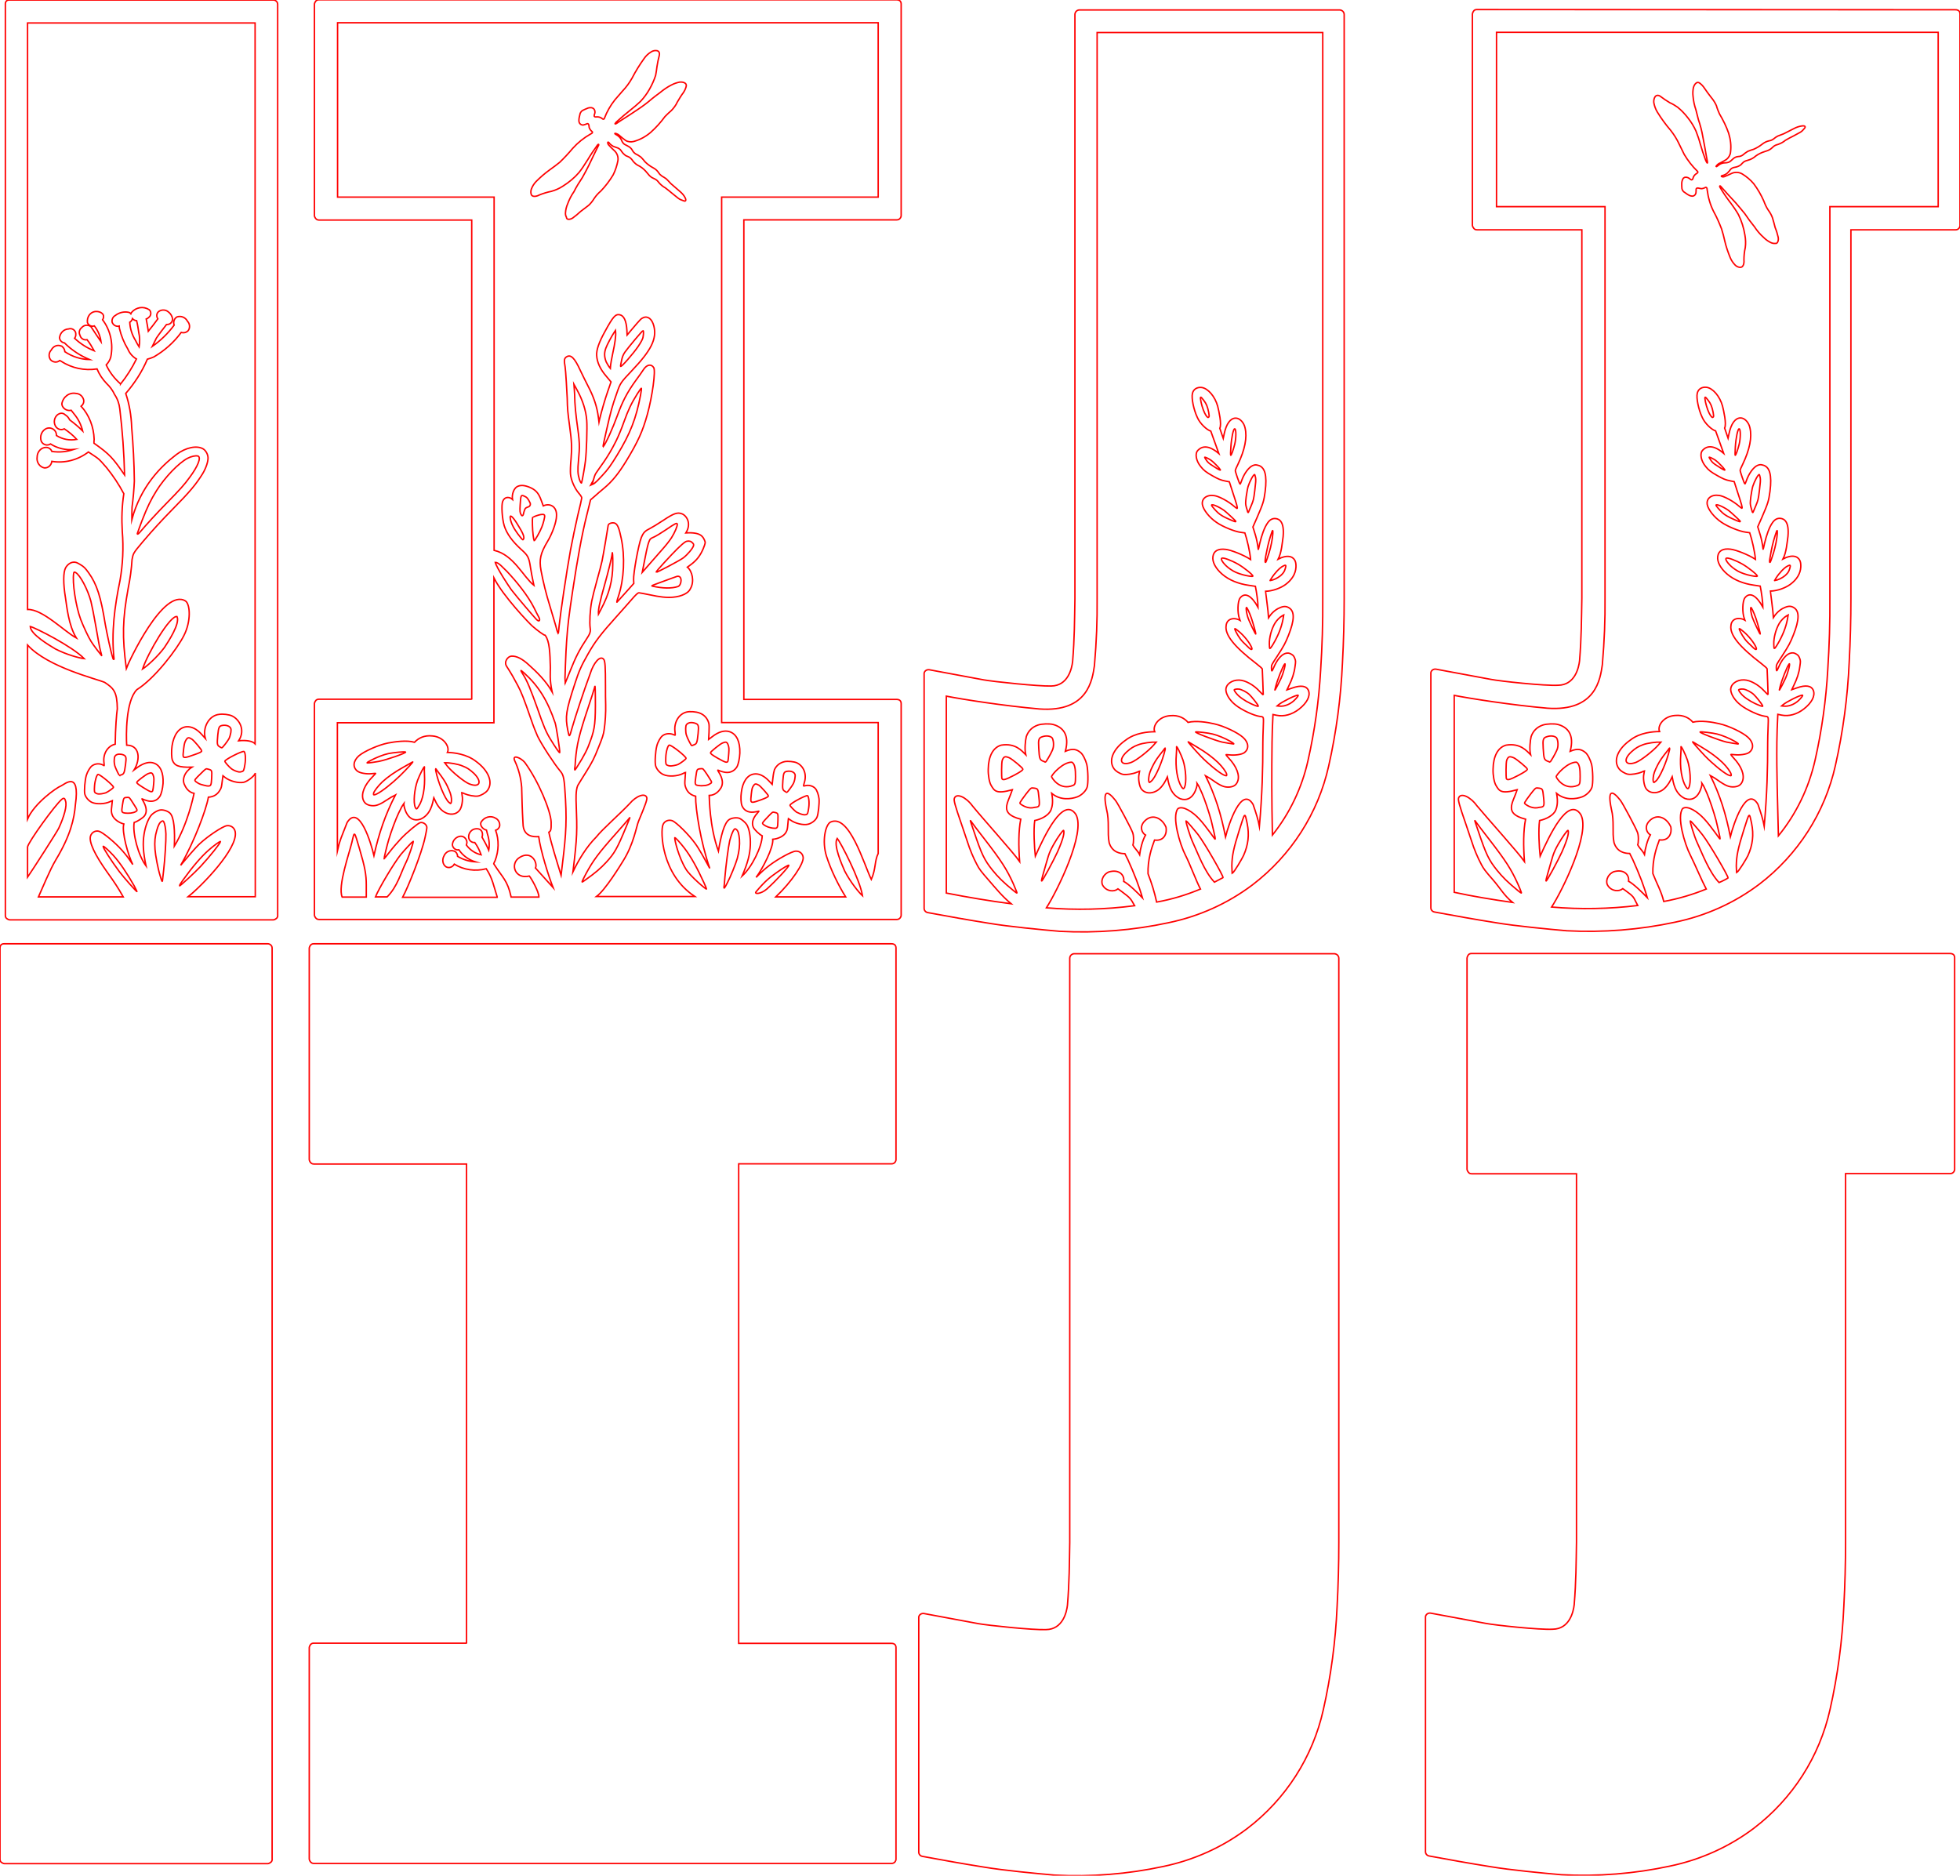 <?xml version="1.0" encoding="utf-8"?>
<!-- Generator: Adobe Illustrator 26.5.2, SVG Export Plug-In . SVG Version: 6.00 Build 0)  -->
<svg version="1.1" id="Layer_1" xmlns="http://www.w3.org/2000/svg" xmlns:xlink="http://www.w3.org/1999/xlink" x="0px" y="0px"
	 width="1024.2px" height="980.2px" viewBox="0 0 1024.2 980.2" style="enable-background:new 0 0 1024.2 980.2;"
	 xml:space="preserve">
<style type="text/css">
	.st0{fill:none;stroke:#FF0000;stroke-width:0.75;stroke-miterlimit:11.339;}
	.st1{fill:none;stroke:#FF0000;stroke-width:0.75;stroke-miterlimit:9.614;}
	.st2{fill:none;stroke:#FF0000;stroke-width:0.75;stroke-miterlimit:9.505;}
</style>
<path class="st0" d="M964.4,613.3l54.7,0c1.6,0,2.3-1.4,2.3-2.2l0-110.6c0-1.4-0.8-2.2-2.4-2.2l-250.1,0c-0.8,0-1.3,0.3-1.6,0.7
	c-0.6,0.8-0.7,1.5-0.7,1.7l0,110.4c0,0.5,0.6,1.5,1.1,1.9c0.4,0.3,0.8,0.4,1.3,0.4l54.8,0v192.4c-0.2,11.2-0.2,20.6-1.2,32.8
	c-0.4,3.6-2.4,12.7-11.2,12.8c-6.8,0.4-30.3-2.1-35.3-3.1l-28.5-5.3c-1.3-0.2-2.5,0.6-2.7,1.8c0,0.1,0,0.2,0,0.4v122.5
	c0,1.1,0.8,2,1.9,2.2c10.7,2,21.4,3.9,32.1,5.6c10,1.7,27.7,3.4,37,4.2c19,1,38.1-0.5,56.7-4.5c15.9-3.3,30.9-10,43.9-19.8
	c20.2-15.4,34.3-37.4,39.8-62.1c4-17.7,6.4-35.8,7.2-53.9c0.6-11.2,0.9-22.3,0.9-33.5L964.4,613.3z"/>
<path class="st1" d="M2.1,493.2c-1.4,0-2.1,0.8-2.1,2.4v476c0,0.8,0.3,1.3,0.7,1.6c0.8,0.6,1.4,0.7,1.7,0.7H140
	c0.5,0,1.5-0.6,1.9-1.1c0.2-0.4,0.4-0.8,0.3-1.3v-476c0-1.6-1.4-2.3-2.2-2.3L2.1,493.2z"/>
<path class="st0" d="M243.8,858.9V608.3H164c-0.4,0-0.9-0.1-1.3-0.4c-0.6-0.4-1.1-1.4-1.1-1.9l0-110.4c0-0.3,0.1-0.9,0.7-1.7
	c0.3-0.3,0.7-0.7,1.6-0.7l301.9,0c1.6,0,2.4,0.8,2.4,2.2l0,110.6c0,0.8-0.7,2.2-2.3,2.2H386v250.6h79.8c1.6,0,2.4,0.8,2.4,2.2
	l0,110.6c0,0.8-0.7,2.2-2.3,2.2H357.3H247h-83c-0.4,0-0.9-0.1-1.3-0.4c-0.6-0.4-1.1-1.4-1.1-1.9l0-110.4c0-0.3,0.1-0.9,0.7-1.7
	c0.3-0.3,0.7-0.7,1.6-0.7H243.8z"/>
<path class="st2" d="M511.3,848.5l-28.5-5.3c-1.3-0.2-2.5,0.6-2.7,1.8c0,0.1,0,0.2,0,0.4v122.5c0,1.1,0.8,2,1.9,2.2
	c10.7,2,21.4,3.9,32.1,5.6c10,1.7,27.7,3.4,37,4.2c19,1,38.1-0.5,56.7-4.5c15.9-3.3,30.9-10,43.9-19.8
	c20.2-15.4,34.3-37.4,39.8-62.1c4-17.7,6.4-35.8,7.2-53.9c0.6-11.2,0.9-22.3,0.9-33.5l0-305.3c0-1.3-1-2.3-2.3-2.4H561.2
	c-1.2,0.1-2.2,1.1-2.2,2.4V806c-0.2,11.2-0.2,20.6-1.2,32.8c-0.4,3.6-2.4,12.7-11.2,12.8C539.8,851.9,516.3,849.4,511.3,848.5z"/>
<path class="st1" d="M4.9,0C3.5,0,2.7,0.8,2.8,2.4v476c0,0.8,0.3,1.3,0.7,1.6c0.8,0.6,1.4,0.7,1.7,0.7h137.7c0.5,0,1.5-0.6,1.9-1.1
	c0.2-0.4,0.4-0.8,0.3-1.3V2.3c0-1.6-1.4-2.3-2.2-2.3L4.9,0z M85.9,338.4c2.1-3.2,8.3-12.5,6.6-16.2c-3.6-0.8-15.2,19-18,27.4
	C76.7,348.2,82,343.6,85.9,338.4z M69.1,166.9c-0.3,0.6-0.7,1.2-1.3,1.5c0.2,3.4,1.2,6.6,3,9.5c0.6,1.2,1.2,2.3,1.9,3.4
	c0.4-2.5,0.4-5.1-0.2-7.6c-0.3-2-0.6-4.1-1.1-6.1c-0.8-0.1-1.6-0.4-2.2-1.1L69.1,166.9z M74.2,272.1c2.9-7.4,4.5-10.7,7.6-15.7
	c4.4-7,11.5-14.4,16.2-16.9c1.9-1,4.2-1.5,5.4-1.2c1.9,0.6,0.1,5.3-4.4,11.3c-2.6,3.6-5,6.3-11.7,13.1c-5.6,5.7-10.7,11.3-14,15.2
	c-1.1,1.4-1.7,1.5-1.5,0.8C72.1,277.9,73.1,274.9,74.2,272.1z M50.8,339.7c-1.3-1.7-2.7-3.7-3.2-4.5c-1.4-2.2-4-7.8-5.4-11.4
	c-2.6-6.9-4.5-19.6-3.7-24.2c0.1-0.7,0.3-0.8,1-0.4c2.3,1.2,6.3,8.7,8,15c0.5,2,1.7,7.9,2.6,13.2c0.9,5.2,1.9,10.8,2.3,12.3
	c0.4,1.6,0.8,2.9,0.7,2.9C53.2,342.7,52.1,341.4,50.8,339.7z M28.9,339.1c-3.3-2-12.9-7.6-13.1-11.7c2.8,0.7,22,10.4,28.2,16.8
	C41.4,343.9,34.7,342.1,28.9,339.1z M83.7,457.7c-1.1-3.4-2.5-10.8-2.7-13.8c-0.3-4,0-6.9,0.9-9.9c0.8-2.9,1.6-4.3,2.6-4.8
	c0.6-0.3,0.7-0.3,1.1,0.3c0.5,0.9,1,3.5,1.1,6.3c0.1,3.1-0.5,13.2-1.2,19.1c-0.3,2.6-0.6,5-0.6,5.3
	C84.8,461.1,84.5,460.4,83.7,457.7z M95.7,459.8c4.8-6.7,9.5-12.2,13.4-15.6c2.7-2.4,6.1-4.8,6.1-4.4c0,0.8-5.4,7.6-10.4,13
	c-3,3.2-11,10.6-11,10.1C93.7,462.7,94.6,461.3,95.7,459.8z M104.9,409.9c-0.9-0.3-1.9-0.9-2.4-1.3c-0.8-0.7-0.8-0.8-0.4-1.4
	c0.2-0.3,1.6-1.8,3-3.1c2.5-2.5,2.6-2.5,3.5-2.2c2.2,0.6,2.2,0.5,2,4.7c-0.2,4.1-0.4,4.3-2.5,4.1
	C107.2,410.5,105.8,410.2,104.9,409.9z M123.1,402.9c-0.8-0.3-1.7-0.8-2.1-1.1c-1.4-1.1-3.5-3.5-3.5-4c0.1-0.9,8.5-5.2,9.9-5.1
	c0.8,0.1,1.1,3.7,0.6,6.7c-0.5,3.1-0.7,3.6-1.6,3.8C125.3,403.6,124.7,403.5,123.1,402.9z M95.7,395c-0.1-0.4,0.1-2.1,0.3-3.9
	c0.3-2.6,0.6-3.4,1.2-4.4c0.9-1.4,1.4-1.5,3.1-0.4c1.1,0.7,5.2,5.6,5.1,6.1c-0.1,0.6-1,1-4.2,2.1C96.8,396.1,95.8,396.2,95.7,395z
	 M114.7,390.2c-1.3-0.8-1.3-1.4-0.9-6.1c0.4-4.1,0.7-4.7,2.4-5c1.8-0.3,3.4,0.2,4.1,1.1c0.5,0.7,0.5,1,0.3,2.7
	c-0.2,1.1-0.6,2.5-1,3.2c-0.7,1.3-3.4,4.8-3.7,4.7C115.7,390.8,115.2,390.5,114.7,390.2z M70.1,462.9c-3.8-6.7-7.6-12.3-10.9-15.9
	c-2.3-2.5-5.2-5.1-5.3-4.7c-0.1,0.8,4.3,7.6,8.4,13.1c2.5,3.3,9.2,10.9,9.3,10.5C71.6,465.8,70.9,464.5,70.1,462.9z M68.3,424.9
	c0.9-0.1,2-0.4,2.5-0.7c0.8-0.5,0.9-0.6,0.7-1.2c-0.1-0.4-1.1-1.9-2.1-3.5c-1.8-2.8-1.8-2.8-2.7-2.8c-2.1,0.1-2.1,0-2.7,3.9
	c-0.6,3.8-0.5,4,1.4,4.3C66.1,425,67.5,425,68.3,424.9z M53.2,414.8c0.8-0.1,1.7-0.4,2.1-0.5c1.5-0.7,4-2.5,4-2.9
	c0.1-0.8-6.7-6.5-8-6.7c-0.7-0.1-1.7,3.2-1.9,6c-0.2,3-0.1,3.4,0.7,3.8C51,415,51.6,415,53.2,414.8z M79.8,413.2
	c0.1-0.3,0.4-2,0.5-3.6c0.2-2.4,0.2-3.2-0.2-4.3c-0.5-1.5-1-1.7-2.7-1c-1.1,0.4-5.9,4-5.9,4.5c-0.1,0.5,0.7,1.1,3.4,2.8
	C78.6,413.9,79.4,414.2,79.8,413.2z M63.5,404.9c1.3-0.5,1.5-1,2.1-5.4c0.5-3.8,0.3-4.4-1.1-5c-1.5-0.6-3.2-0.5-4,0.2
	c-0.6,0.6-0.7,0.8-0.8,2.4c-0.1,1,0.1,2.4,0.3,3.1c0.4,1.3,2.2,5,2.4,5.1C62.4,405.2,62.9,405.1,63.5,404.9z M14.4,442.6
	c0.4-2.6,14.4-22,17.9-24.9c0.6-0.5,1.5-1.1,1.9,0.8c1,2.4-0.8,8.5-3.5,14.3c-0.9,1.9-13.4,21.4-16.3,25.6L14.4,442.6z M64.4,468.7
	c-2.9-5.1-4.5-7.5-8.3-12.8c-6.7-9.4-9.7-15.9-8.8-19c0.6-1.9,2.5-3,4.4-2.5c2.1,0.6,8.5,5.9,12.1,10c2.2,2.5,3.1,3.7,5.6,7.4
	c-2.5-4.9-5.9-17.2-4.7-21.2c-2.7-0.7-5.5-2.7-6.2-5.1c-0.3-1.1-0.4-1.8-0.1-4.2c0.2-1.6,0.3-2.9,0.3-2.9c0,0-0.5,0.2-1.1,0.5
	c-2.7,1.3-7.2,1.5-9.6,0.4c-1.7-0.8-3.3-2.7-3.7-4.4c-0.4-1.6,0.1-7.3,0.8-9.7c0.6-2,2-4.3,3-5c1.5-1.1,3.9-1.6,6.3-0.1
	c0.1,0,0-0.8-0.1-1.8c-0.5-4.5,2-8.5,5.9-9.4c0.1-8.5,0.7-15.8,1.1-18.5c-0.1-8.9-1.9-10.7-6.6-13.8c-4-1.8-29.6-7.8-40.3-19.5V428
	c3.5-8.2,15.1-16.4,17.5-17.3c1.7-0.7,10.1-8.5,7.5,9.8c-0.6,7.4-2.6,16.2-10.2,28.8c-3.2,5.3-7.3,15.5-9.1,19.4H64.4z M133.3,404.3
	c-0.8,1.6-4,4-5.9,4.5c-2.8,0.6-7.4-0.6-9.9-2.6c-0.5-0.4-1-0.8-1-0.8c0,0-0.2,1.4-0.4,3c-0.3,2.5-0.4,3.3-1.1,4.4
	c-1.3,2.3-3.2,3.6-6.1,3.8c-1.2,6.7-7.4,23.3-14.5,35.6c3.1-3.7,7.5-9,10.1-11.4c4.2-3.9,11.7-8.9,14-9.3c2.1-0.3,4,1,4.4,3.1
	c1.8,8.7-17.9,28.8-24.6,34h35.1V404.3z M133.3,388.7V12H14.4v306.5c7.8-0.3,19.2,11.5,25.5,14.9c-4.1-6.6-5-16.6-5.7-21.1
	c-1.2-7.3-1.2-13.3,0.1-15.6c0.9-1.6,2.5-2.8,4-2.9c1.2-0.1,1.8,0.1,3.6,1.2c1.9,1.1,2.6,1.8,4.4,4.3c4.3,6,6.4,12.5,8.7,26.9
	c0.9,4.8,2.8,14.2,4.1,18.1c0.2,0.5,0.5,0.3,0.5,0.1c-1.5-13.9,0.3-27.5,3.1-41c1.5-8.5,1.9-17.1,1.2-25.7
	c-0.4-6.6-0.2-13.2,0.8-19.7c-2.6-4.9-5.6-9.4-9-13.6c-4.5-5.2-3.8-4.4-9.5-8.2c-5.5,4.2-12.4,6-19.1,4.9c-0.3,2.1-2,3.6-4,3.4
	c-2.4-0.5-4.1-3-3.7-5.6c0-2.8,2.1-5.1,4.7-5.1c1.3,0,2.5,0.8,3,2.1c3.8,0.6,7.7,0.2,11.4-1c-4.2,0.4-8.5-0.6-12.1-2.9
	c-1.7,1.1-3.8,0.5-4.8-1.3c-1-2.7,0.2-5.7,2.7-6.8c1.9-0.7,4,0.1,4.9,2c0.2,0.5,0.3,1.1,0.3,1.7c3.2,2,6.9,2.7,10.6,2
	c-1.9-2.1-4.1-3.9-6.5-5.5c-1.7,0.9-3.8,0.2-4.7-1.6c-1-2-0.5-4.4,1.2-5.8l0.5-0.3c0.1,0,0.1-0.1,0.2-0.1c1.1-0.6,2.4-0.4,3.3,0.5
	c1,0.6,1.8,1.5,2.3,2.6c2.4,1.8,4.7,3.7,6.8,5.8c-0.8-3.3-2.4-6.4-4.5-8.9l-1.5-1.9c-1.8,0.4-3.7-0.4-4.6-2.2
	c-0.1-0.2-0.1-0.4-0.2-0.6c0-0.2,0-0.3-0.1-0.5c0.6-3.7,3.9-6.2,7.4-5.5c1.9,0.1,3.5,1.4,4,3.3c0.3,1.3-0.3,2.6-1.3,3.4
	c4.2,4.6,6.6,10.8,6.8,17.3c-0.1,0.7-0.1,1.3-0.1,2c8.4,5.9,10,7.9,16,16.6c-0.3-11.5-1.1-23-2.5-34.5c-0.3-2.7-1.2-5.3-2.7-7.5
	c-1-2.2-2.5-4.2-4.2-5.8c-2.1-2.2-3.8-4.7-5-7.6c-6.6,1-13.2-0.4-18.9-4.1c-0.2-0.1-0.4-0.2-0.6-0.3c-1.4,1.2-3.4,1-4.7-0.3
	c-1.2-1.5-1.1-3.8,0.3-5.2c1-2,3.2-2.9,5.1-2.1c0.3,0,0.6,0.2,0.8,0.5c0.7,0.6,1.1,1.5,1.2,2.5c3.9,2.6,8.3,4,12.9,4.1
	c-4.8-2-9.3-4.9-13.1-8.7c-1.4-0.2-2.5-1.3-2.6-2.7c0.3-2.6,2.3-4.5,4.7-4.6c1.5-0.5,3.1,0.2,3.7,1.8l0.1,0.6c0,0.3,0,0.6,0,1
	c-0.1,0.5-0.3,1.1-0.6,1.5c3,2.8,6.4,5,10.2,6.5c-1.1-2-2.3-4-3.7-5.8c-1.6,0.4-3.3-0.6-3.7-2.3c-0.7-1.3-0.4-3,0.8-3.9
	c1.3-1.6,3.5-1.8,5-0.5c1.7,2.6,3.4,5.2,5.2,7.8c-0.4-3-1.6-5.9-3.5-8.3c-1.4,0.5-3-0.2-3.6-1.7c-0.4-2.8,1.3-5.4,3.9-5.8
	c1.1-0.1,2.1,0,3.1,0.5c0.3,0.2,0.6,0.4,0.8,0.6c0.3,0.3,0.5,0.6,0.6,1.1c0.1,0.7-0.1,1.5-0.5,2.1c4.1,5.4,5.7,12.5,4.3,19.4
	c-0.4,1.6-1.3,3-2.4,4.2c1.8,3.9,4.4,7.2,7.5,9.9l0,0.1c3.2-4,6-8.4,8.3-13.1c-2-1.2-3.6-3-4.5-5.2c-2-3.3-3.5-7-4.4-10.8l-0.1-0.9
	l0-0.3c-1.5,0.4-3.1-0.4-3.7-2c-0.3-1.4,0.4-2.9,1.6-3.5c2-1.6,4.6-2.2,7-1.7c0.5,0.1,0.9,0.4,1.2,0.8c0.1-0.2,0.2-0.5,0.3-0.7
	c2.4-2.8,6.2-3.4,9.2-1.5c0.1,0.1,0.3,0.3,0.4,0.4c0.8,1.1,0.6,2.7-0.4,3.5c-0.4,0.4-0.9,0.8-1.5,1c0.4,2.1,0.8,4.3,1.1,6.4
	c1.7-2.1,3.4-4.3,5-6.5c-0.1-0.2-0.2-0.4-0.3-0.5c-0.6-1.3-0.2-2.8,1-3.5c1.5-0.9,3.4-0.8,4.8,0.4c1.1,0.8,1.9,2.1,2.2,3.6
	c0,1.4-1,2.7-2.3,2.9c-0.3,0-0.6,0.1-0.9,0.1c-1.8,2.3-3.6,4.6-5.3,7.1c-0.7,1.4-1.4,2.9-2.1,4.3c4.3-3,8.2-6.8,11.4-11.1
	c-0.6-1.6,0-3.5,1.5-4.3c2.1-0.7,4.4,0.2,5.5,2.3c1.2,1.3,1.4,3.3,0.4,4.8c-1,1.1-2.4,1.4-3.7,1c-3.9,5.3-8.8,9.6-14.3,12.8
	c-1.1,0.5-2.3,0.9-3.4,1.2c-2.8,6.6-6.7,12.6-11.3,17.9c1.9,5.6,2.9,11.6,3.1,17.6c0.8,9.4,1.3,18.8,1.4,28.2
	c-0.2,4.5-0.6,9.1-1.2,13.6c-0.1,2.2-0.1,4.4-0.1,6.5c4.6-17.2,15-27.7,23.3-34c4.9-3.7,10.7-4.9,14-2.9c1.3,0.8,2.4,2.7,2.5,4.5
	c0.1,2-1,5.4-2.8,8.4c-3.4,5.5-6.6,9.4-15.8,18.7c-5.5,5.6-10.2,10.7-15.4,16.8c-5.5,6.5-5,6.2-5.7,9.4c-0.3,5-1,10-2,14.9
	c-3,16.5-3.2,25.4-1,42c1.2-3.3,19.4-42.5,31-35.2c2.4,1.8,2.9,10.6-0.9,18c-3.4,6.8-15,22.3-24.6,28.3c-5.9,6-5.6,24.1-5.3,29
	c6.8,0,7.3,7.3,3.9,12.9l1.9-1.4c3.1-2.2,6.1-3,8.5-2.1c3.3,1.2,5,5,4.7,10.6c-0.2,2.7-0.9,5.6-1.7,6.8c-1.5,2.3-3.9,3-6.7,2.2
	c-0.9-0.3-1.9-0.6-2.2-0.8c-0.6-0.3-0.6-0.3,0.2,1c1.8,3.1,2.1,5.7,0.8,7.6c-0.8,1.2-3.8,3.1-5.5,3.6c-0.9,5.7,2.1,17.1,6.2,22.7
	c-1.5-7.2-1.8-11.8-1-16.7c0.7-4.3,2.3-8.3,4-10.1c1-1,3-2.2,4.3-2.4c1.5-0.3,3.8,0.4,5.1,1.5c2.4,2.1,2.7,9.6,2.4,17.4
	c7.2-12,10-26.3,10.3-27.6c-3.3-0.7-4.6-3.6-5.2-5c-0.9-2.3,0-6.1,4.1-8.7c-7.2,0.2-9.1-0.9-10.2-3.6c-0.5-1.4-0.6-4.7-0.2-7.5
	c0.9-5.9,3.6-9.5,7.3-10c2.8-0.3,5.7,1.1,8.4,4.2l1.7,1.9c-1.6-5.7,1.9-12.1,7.3-12.6c1.9-0.3,5.1,0.1,6.6,0.8
	c3.9,1.8,7.2,7.4,3.5,13C128.9,386.7,132,387.3,133.3,388.7z"/>
<path class="st2" d="M514.1,355.3l-28.5-5.3c-1.3-0.2-2.5,0.6-2.7,1.8c0,0.1,0,0.2,0,0.4v122.5c0,1.1,0.8,2,1.9,2.2
	c10.7,2,21.4,3.9,32.1,5.6c10,1.7,27.7,3.4,37,4.2c19,1,38.1-0.5,56.7-4.5c15.9-3.3,30.9-10,43.9-19.8
	c20.2-15.4,34.3-37.4,39.8-62.1c4-17.7,6.4-35.8,7.2-53.9c0.6-11.2,0.9-22.3,0.9-33.5l0-305.3c0-1.3-1-2.3-2.3-2.4H563.9
	c-1.2,0.1-2.2,1.1-2.2,2.4v305.3c-0.2,11.2-0.2,20.6-1.2,32.8c-0.4,3.6-2.4,12.7-11.2,12.8C542.6,358.7,519.1,356.2,514.1,355.3z
	 M653.6,367.7c-3.2-1.5-6.2-3.6-7.5-5.3c-0.7-0.8-1.2-1.7-1.2-1.8c0.1-0.4,1.2-0.6,2.5-0.5c1.4,0.2,4,1.5,5.4,2.8
	c1.2,1.1,4.3,5,4.6,5.8c0.2,0.5,0.2,0.5-0.9,0.2C655.9,368.7,654.6,368.2,653.6,367.7z M668.1,368.3c1.9-1.6,9.1-5.2,10.2-5
	c0.4,0.1-0.8,1.6-2.2,2.9c-2.2,2-5.2,3.1-7.6,2.8l-1.1-0.1L668.1,368.3z M666.5,359.2c0.9-3.7,3.8-11,4.8-12.2
	c0.8-0.9-0.5,4.4-1.9,7.5c-0.7,1.6-3,6.1-3.2,6.1C666.2,360.7,666.3,360,666.5,359.2z M649.5,335.5c-2-2-3.6-5.1-4.1-6.3
	c-0.4-1-0.1-0.9,1.5,0.4c3,2.3,6.3,6.5,7.2,8.9c0.3,0.8,0.1,1.4-1.3,0.2C652,337.9,650.5,336.5,649.5,335.5z M663.3,336.6
	c-0.1-3.4,1.1-7.8,2.9-10.9c0.9-1.5,2.6-3.2,3.7-3.8l0.9-0.5l-0.4,2.4c-0.8,4.1-2.5,8.4-5.1,12.8c-0.8,1.4-1.6,2.4-1.7,2.3
	C663.4,338.9,663.3,337.8,663.3,336.6z M652,322.4c-0.6-2-1-4.4-0.7-4.9c0.2-0.4,1.6,2.6,2.6,5.5c0.8,2.3,2.4,7.9,2.3,8.3
	C656.1,331.7,652.5,324.2,652,322.4z M664.4,302.2c1.7-2.7,4.3-5.5,6.1-6.4c1.5-0.8,1.7-0.5,1.1,1.4c-0.5,1.7-1.1,2.4-2.4,3.6
	c-1.6,1.3-3.6,2.3-5.5,2.6C663.6,303.5,663.9,302.9,664.4,302.2z M649.6,300.4c-2.8-0.8-4.6-1.5-6.6-2.9c-2.9-1.9-5.6-5.3-4.5-5.8
	c0.8-0.4,4.9,1.1,8.4,3.1c3,1.7,7.9,5.6,7.8,6.3C654.5,301.4,651.9,301,649.6,300.4z M661.9,288.2c0.8-4.1,1.6-7,2.8-10.4
	c0.5-1.4,0.6,0,0.2,3.2c-0.5,3.5-1.3,6.8-2.7,10.8c-0.7,2.1-0.9,2.4-1.1,1.9C661,293.2,661.2,291.4,661.9,288.2z M642.6,271.5
	c-3-1.3-4.8-2.3-6.2-3.6c-1.3-1.2-3.4-3.6-3.3-3.9c0.1-0.8,3.8,0.8,6.5,2.7c1.2,0.9,5.2,4.6,6.1,5.6
	C646,272.9,645.3,272.7,642.6,271.5z M651.3,265.2c-0.5-1.9-0.5-2.1-0.1-5.6c0.3-2,0.7-4.4,1-5.4c0.9-2.8,2.8-6.3,3.4-6.2
	c0.1,0,0.3,0.7,0.5,1.6c0.2,1.3,0.1,2.4-0.4,6.6c-0.6,4.9-0.7,5.2-1.9,8.1c-1.6,3.9-1.5,3.8-1.8,3.3
	C652,267.3,651.6,266.2,651.3,265.2z M634,243.6c-2.1-1.3-2.9-2-3.6-3.1c-0.5-0.7-0.9-1.4-0.9-1.5c0-0.3,1.8,0.5,3.3,1.5
	c1.3,0.9,4.5,4.2,4.9,5C637.9,246,636.9,245.5,634,243.6z M643.2,233.6c0.3-4.9,1.3-9.6,2-9.5c0.8,0.1,0.8,4.8,0,8.1
	c-0.7,2.8-1.8,6-2.1,5.7C643,237.8,643,235.9,643.2,233.6z M630.2,217.1c-0.9-1.3-2-4.2-2.6-7c-0.6-3.1-0.4-3.3,1.4-0.9
	c1.4,1.8,2,3.3,2.6,6.3c0.3,1.6,0.3,2.1,0.1,2.4C631.2,218.3,631.1,218.3,630.2,217.1z M649.8,447.1c2.5-5.6,3.1-10.9,1.9-16.8
	c-1.3-6-1-6.2-4.1,3.5c-3,9.5-3.8,13.3-3.9,18.7c0,1.8,0.2,3.7,0.2,3.9C644.9,455.9,649,448.8,649.8,447.1z M619,411.4
	c1.1-2.5,0.7-9.4-0.8-14.1c-1-3-3.6-8.3-3.4-6.9c0.1,0.5,0,2.2-0.1,3.7c-0.6,7,0.5,13.6,2.7,17.1C618.2,412.4,618.5,412.4,619,411.4
	z M641,404.6c-0.2-1.1-2.3-4-4.5-6.1c-2.7-2.6-6.4-5.4-11-8.1c-2.1-1.3-4.1-2.5-4.5-2.7c-0.8-0.5,3.1,3.9,6.4,7.4
	c3.9,4,9.2,8.4,11.9,9.8C640.9,405.6,641.1,405.6,641,404.6z M601.5,408.3c2.1-1.5,5.9-10.3,7.3-16.4c0.2-1,0.3-1.6-0.8,0.1
	c-3.3,4.1-4.1,5.4-5.3,7.6c-1.7,3.3-2.2,4.8-2.4,6.7c-0.2,1.5,0,2.6,0.4,2.6C600.8,408.8,601.1,408.6,601.5,408.3z M591.2,398.4
	c2.6-1,9-6,11.6-9l1.4-1.6c-2.4-0.1-7.1,0.5-9.4,1.4c-2.4,0.9-3.8,1.7-6,3.7C584.2,397.1,585.6,400.5,591.2,398.4z M642.9,387.4
	c-2.8-1.6-6.7-3.2-9.2-3.8c-2.3-0.6-8.4-1.3-8.9-1.1c-0.7,0.3,9.7,4.3,13.8,5.3c1.5,0.3,5.6,1,6,1
	C645.1,388.7,644,388.1,642.9,387.4z M639.1,458.6c0.1-1-9.3-17.5-13-22.4c-1.8-2.3-6-7.2-6.3-7.2c-0.4,0.1,2.2,8.5,3.5,11.2
	c2.5,5.3,6,15.2,11.3,20.8c1.2-0.6,2.4-1.3,3.6-1.9C638.5,459,638.8,458.8,639.1,458.6z M529.5,461.8c-3.4-7.5-6.2-11.9-15.1-23.4
	c-3.3-4.2-6.3-8.2-6.7-8.8c-1-1.4-1-1.6,1.1,4.5c4.2,12.6,5.6,15.3,9.8,20.6c3.1,3.8,5.5,6.2,11.1,10.8c1.9,1.5,1.9,1.5,1.5,0.4
	C530.9,465.2,530.2,463.4,529.5,461.8z M545.2,456.4c2.7-9.1,2.5-10,5.5-15.3c2.1-3.7,4.9-7.6,5.1-7.1c0.4,0.9,0.2,3.5-3.2,11.2
	c-2.1,4.6-8.1,15.7-8.3,15.2C544.1,460.3,544.6,458.5,545.2,456.4z M533.9,420.6c-1-0.7-1.1-0.8-0.7-1.5c0.2-0.4,1.5-2.3,2.9-4.1
	c2.5-3.2,2.6-3.3,3.7-3.2c2.7,0.3,2.6,0.2,3.1,5c0.5,4.6,0.3,4.9-2.2,5.1C537.4,422.9,534.6,421,533.9,420.6z M549.5,405.9
	c0-1,5.9-7.7,10.6-7.6c1.7,0.9,1.9,4,1.9,7.5c0,3.6-0.2,4.1-1.2,4.6C553.7,413.4,549.6,406.4,549.5,405.9z M523.5,406.7
	c-0.1-0.4-0.3-8.3,0.3-9.6c0.8-1.8,1.4-2,3.6-1.1c1.4,0.6,7.1,5.3,7.1,5.9c0,0.6-1,1.3-4.5,3.2C525,407.7,523.9,407.9,523.5,406.7z
	 M544.9,397.7c-1.6-0.7-1.8-1.4-2.1-6.7c-0.3-4.7,0-5.4,1.9-6c2-0.7,4-0.4,5,0.5c0.7,0.7,1.4,4.4,0.1,6.8c-0.6,1.5-3.2,6-3.5,6
	C546.2,398.2,545.6,398,544.9,397.7z M532.8,450.2c-0.6-8-0.6-16.3,0.6-22.1c-11.6-3-6.7-8.3-4.4-15.4c-8.5,2.4-9.4,0.6-11.1-2.3
	c-0.9-1.5-1.6-5.2-1.5-8.4c0.1-6.8,2.5-11.4,6.8-12.6c7.4-1.2,10.8,3,12.8,5c-0.7-2.9-0.2-7.4,0.3-9.5c1-2.9,3.1-5,6.1-6
	c2.1-0.7,6-0.8,7.9-0.3c4.8,1.3,8.8,5,6.4,14c4.2-1.8,6.1-0.8,7.9,0.6c1.2,0.9,2.7,3.9,3.3,6.3c0.7,3,0.8,9.9,0.2,11.8
	c-0.6,2-2.8,4.2-5.1,5.1c-3.2,1.2-8.9,2-13.4-1.8c0.9,4.9,0.1,7.3-0.4,8.6c-1.1,2.9-5.1,4.9-8.5,5.6c-0.7,4.8-0.2,14,0.3,18.6
	c4.8-10.7,14.6-31.6,21.2-21.8c5.4,9.6-10.1,40.6-15.4,48.8c15.4,1.3,30.8,0.9,46.1-1.1c-2.1-3.8-2.4-4.1-6.1-6.9
	c-0.8-0.6-1.7-1.3-2.6-1.9c-2,1.7-5.8,1.3-7.6-1.3c-1.6-1.9-0.9-5.7,2.7-7.5c5.6-1.7,8.4,1.7,7.9,4.9c2.8,1.5,7.5,6.2,9.8,8.6
	c-0.9-3.1-2-6.2-3.1-9.2c-1.4-3.6-2.9-7.2-4.5-10.7l-1.6-3.2c-2.2,0-6.6-0.5-8.2-5.7c-1.1-5.6,0.3-10.9-1.4-17.6
	c-2.2-10.6,0.7-9.6,4.7-4.5c1.4,1.8,8,14.3,8.8,16.4c0.9,1.7,0.7,5.8,0.3,6.9c1.2,2.2,2.4,2.8,3.5,5c0.3-2.6,1.6-7.8,3.1-10.2
	c-2-1.2-3.3-4.4-0.5-7.3c4.3-4.4,9.4-1.2,11.2,3.2c0.6,3-0.8,7.4-6,6.7c-0.9,2.4-1.7,4.8-2.3,7.3c-0.8,3.4-1.2,6.9-1.1,10.3
	c2,5.2,3.3,9.4,4.5,14.8c7.9-1.4,15.5-3.7,22.9-6.8c-2.2-4.1-5.3-12.7-7.9-17.8c-2.8-5.4-7.2-20-3.9-24.2c2.6-1.8,7.9,1.8,11.2,5.4
	c1.6,1.7,4.1,4.9,5.6,7c1.5,2.1,2.8,3.8,2.8,3.7c0.1-0.2-1.5-7.3-2.2-10c-1.3-4.7-3.3-10.7-4.8-14.2c-1.6-3.6-1.6-3.6-2.5-5
	c0.1,0.8-1.7,10.4-8.9,7.9c-5.4-2.5-6.1-8.4-6.7-11.4l-0.8,1.7c-1.2,2.4-3,4.6-4.8,5.6c-3,1.7-6.3,1.3-8-1c-1.1-1.5-1.7-5.4-1.2-7.7
	c0.2-0.9,0.3-1.6,0.3-1.6c0,0-0.7,0.2-1.5,0.6c-1.9,0.8-5.4,1.4-7.1,1.1c-1.6-0.3-3.9-1.7-4.8-3c-3-4.2-0.5-10.3,6.1-14.9
	c5-3.9,11.9-4.4,15.2-4.4c-1.3-2.9,2-8,8.1-8.4c4.4-0.4,7.4,1.3,9.3,3.5c4.1-1,10.1-0.1,13.8,0.8c5,1.1,12.3,4.6,15,7.1
	c3,2.7,3.2,6.1,0.5,8c-1.3,0.9-4.8,1.4-7.5,1.1c-1.1-0.1-2-0.2-2-0.1c0,0.1,0.6,0.8,1.4,1.7c4.2,4.4,6,9.1,4.7,12.3
	c-0.7,1.8-2,2.7-4.2,2.9c-2.7,0.2-4.5-0.5-9-3.7c-2.4-1.7-2.5-1.5-3.5-2.1c5.1,10.4,8,19.8,10.4,31.8c1.6-6.5,8.4-27,14.4-16.9
	c1.5,4.3,2.7,8.1,3.3,11.4c1.5-17.3,1.8-29.8,1.8-43.8c0-1.7,0.1-5.1,0.2-7.5c0.2-6.3,0.4-5.8-1.7-6.1c-3.2-0.4-9.6-3.4-12.8-6
	c-2.9-2.3-4.8-5.3-5-7.7c-0.2-3,3-5.4,6.9-5.3c3.3,0.1,7.6,2.5,10.7,5.9c1,1.1,1.9,1.9,1.9,1.8c0-0.3-0.4-12.6-0.5-13.4
	c0-0.4-1.1-1.3-3.1-2.9c-11.5-8.8-16.5-15-15.8-19.8c0.3-3.7,4.1-4.6,7.3-2.8l-0.3-0.8c-1.2-3.2-1-9.2,0.3-10.9
	c2.5-3.2,6-1.3,9.4,4.9c0-2.5-0.8-8.1-1.4-11l-3.3-0.5c-5.7-0.8-10.5-2.8-14-5.8c-3.4-2.9-5.3-6.4-4.9-9.2c0.4-3,2.7-4.3,6.7-3.8
	c2.7,0.3,9.4,2.9,13,5.3c-0.3-3.9-1.9-10.7-3-13.9l-2.1-0.3c-3.2-0.4-9.4-2.9-12.7-5.2c-3.7-2.5-6.9-6.5-7.4-9.3
	c-0.5-3.1,2.2-5.3,6.2-4.7c2.4,0.3,7.5,3,10.5,5.7c0.8,0.7,1.5,1.1,1.5,1c0.2-0.4-0.2-2-2.2-8l-1.9-5.9l-2-0.4
	c-2.6-0.5-3.9-1.1-6.9-2.8c-3.2-1.8-4.5-2.8-6-4.7c-2.5-3-3.2-6.8-1.6-8.5c1.2-1.2,4.3-4.1,11,1.6l-4.2-11.7c-2-0.6-5.7-3.9-7.1-7.3
	c-1.8-3.8-3.1-9.9-2.5-12.4c0.5-2.2,2.4-3.4,4.9-3.1c3.3,0.5,6.9,4.7,8.3,9.8c0.6,2.4,2.2,9.4,1.1,11.5l1.8,5.3l0.5-2.4
	c1.1-5.2,3.2-8.1,5.9-8.2c2.1-0.1,4.4,2.2,5,5.1c1.2,5-0.1,11.5-3.8,19.2c-0.7,1.4-1.3,2.8-1.3,3c-0.1,0.5,2.2,7.2,2.5,7.2
	c0.1,0,0.4-0.7,0.7-1.5c1.3-3.9,3.8-7.3,5.9-8.2c1.1-0.4,1.5-0.5,2.6-0.2c3.8,0.8,5,5.2,3.9,13.8c-0.7,5.1-1,6.1-4.2,13.5l-2.2,5
	c0.8,2.7,2.1,5.8,2.8,11.7c0.1,0,0.4-1.3,0.7-2.8c1.1-4.7,2.5-8.6,4.1-10.9c1.2-1.8,2.6-2.6,4.3-2.4c1.9,0.2,4.6,1.6,3.9,9.4
	c-0.5,3.4-0.8,8.3-2.6,11.8c4.6-2.4,6.8-1.2,7.4-0.8c1.5,1,2,2.5,1.9,5c-0.2,3.5-2.1,6.6-5.5,9.1c-2.5,1.8-6.6,3.4-10.4,3.5
	c0,0.2,1.4,10.2,1.6,13.8c2-3.2,4.5-4.7,6.1-5.3c1.9-0.8,3.2-0.7,4.5,0.1c3.1,1.8,3,6.3-0.2,14.4c-1.6,4-2.3,5.4-6,11.1
	c-2.9,4.4-2.9,4.4-2.9,5.9c0,0.8,0.1,1.6,0.2,1.6c0.1,0.1,0.6-0.8,1-1.8c1.7-4,3.9-6.6,6-7.3c1.4-0.4,2.1-0.3,3.4,0.5
	c0.8,0.5,1.2,1,1.6,2.1c0.5,1.3,0.5,1.6,0.1,4.3c-0.4,3.3-1.5,6.6-3.2,10l-1,2.1l2.6-0.9c4.8-1.7,7.7-1.2,8.7,1.4
	c1,2.8-0.9,6.4-5,9.6c-3.6,2.8-7.8,4-11.7,3.2l-1.9-0.4l-0.1,2.2c-0.2,3.2-0.3,7.2-0.4,12.3c-0.2,16.4-0.2,29.6,0.2,48.5
	c9-11.3,15.4-24.6,18.6-39c3.5-15.5,5.7-31.3,6.6-47.2c0.8-12.5,1.2-24.9,1.1-37.4l0-295.8H573.3v295.8c0.1,11.6-0.3,22-1.4,35
	c-1.1,7.4-3.3,24.5-28.7,22.7c-19.1-1.7-40-5-48.7-6.7v102.9c11.2,2.2,22.5,4.1,33.9,5.6c-4.6-3.8-7.9-7.9-11.9-12.5
	c-3.7-4.2-4.9-5.8-5.9-7.8c-1.9-3.5-3.9-8.3-5.1-12.2c-0.6-1.8-2-6-3.1-9.2c-3.3-9.5-4.1-12.4-3.7-13.4c1-2.9,6-0.8,9.5,4
	C513.4,427.6,529.7,445.7,532.8,450.2z"/>
<path class="st0" d="M246.5,365.6V115h-79.8c-0.4,0-0.9-0.1-1.3-0.4c-0.6-0.4-1.1-1.4-1.1-1.9l0-110.4c0-0.3,0.1-0.9,0.7-1.7
	c0.3-0.3,0.7-0.7,1.6-0.7l301.9,0c1.6,0,2.4,0.8,2.4,2.2l0,110.6c0,0.8-0.7,2.2-2.3,2.2h-79.9v250.6h79.8c1.6,0,2.4,0.8,2.4,2.2
	l0,110.6c0,0.8-0.7,2.2-2.3,2.2H360.1H249.7h-83c-0.4,0-0.9-0.1-1.3-0.4c-0.6-0.4-1.1-1.4-1.1-1.9l0-110.4c0-0.3,0.1-0.9,0.7-1.7
	c0.3-0.3,0.7-0.7,1.6-0.7H246.5z M300.7,397.3c0.7-8.2,1.9-13.3,6.5-27.1c1.7-5,3.2-9.8,3.4-10.6c0.4-1.7,0.4-1.9,0.5,4.6
	c0.1,13.3-0.2,16.3-2.5,22.7c-1.6,4.6-3.1,7.6-7,13.8c-1.3,2-1.3,2.1-1.3,0.9C300.5,400.9,300.6,399,300.7,397.3z M287.7,386.4
	c-2.3-3.7-3.7-7-6.9-16.3c-3.4-9.5-5.2-14-7.2-17.2c-1.9-3.1-1.9-3.1,0.3-1.2c7.5,6.8,12.2,14.3,16.2,26.1
	c0.6,1.8,2.6,14.9,2.4,15.5C292.3,393.6,290,390.2,287.7,386.4z M280.3,323.7c-0.7-0.7-9.7-11.1-13.1-15.5
	c-1.3-1.8-7.6-11.3-8.4-14.3c1.8-0.1,4.3,3.1,6.1,4.7c5.1,5.4,11,12.7,14.2,19.1c0.9,1.9,2,4,2.4,4.7
	C282.4,324,282,325.4,280.3,323.7z M313.5,315c0.3-1.5,1.4-5.9,2.5-9.6c1.8-6.4,3.8-14.5,3.9-16.1c0.1-1.8,0.4,1.8,0.3,5.7
	c0,8.3-1.9,15.5-6.2,23.5l-1.3,2.5C312.6,319.9,312.9,317.1,313.5,315z M270.5,278.9c-2.2-3-3.6-5.8-3.9-8.3
	c-0.2-1.6,0.9-1.3,3.7,3.2c2.6,4.2,4.4,7.3,2.9,8.3C272.9,282,271.7,280.5,270.5,278.9z M278.6,279.8c-0.4-2.8-0.5-8.7-0.3-9.4
	c0.1-0.2,6.2-2.8,6.3-0.9c0.2,0.4-0.7,4.1-1.5,6c-1,2.6-3.7,7.2-4,7.1C279,282.5,278.8,281.3,278.6,279.8z M340.6,306.1
	c0-0.1,2.7-1.1,6-2.3c3.3-1.2,6.5-2.4,7.2-2.6c3-0.6,2.4,4.6,0.5,5.3c-3.3,1.1-8.1,1-13.4-0.2C340.7,306.3,340.6,306.2,340.6,306.1z
	 M337.3,290.5c0.6-3.2,1.4-6.5,1.8-7.4c0.6-1.5,0.8-1.7,2.7-2.5c1.1-0.5,3.9-2.2,6.1-3.7c5.1-3.5,5.9-3.8,6-3c0.2,0.9-1.3,4.4-3,7.1
	c-0.8,1.3-3,4.1-4.8,6.1l-10.5,12L337.3,290.5z M347.1,294c5.9-6.4,9-9.5,11-10.8c0.9-0.6,2.4-0.6,3.2,0c1.1,0.9,1.3,1.2,1.1,2
	c-0.4,1.4-3.1,4.6-5.3,6.3c-1.8,1.4-14.2,7.9-14.3,7.6C342.8,298.8,344.7,296.6,347.1,294z M271.8,264c0.1-2.1,0.3-4.1,0.5-4.5
	c0.3-0.7,0.5-0.7,1.5-0.3c1.5,0.6,2.1,1.3,3.1,3.4c0.6,1,0,2.1-0.9,2.3c-1.6,0.6-1.6,0.7-2.3,2.9c-0.3,2.1-1,2-1.4,1.1
	C271.7,268.1,271.6,266.9,271.8,264z M302.7,250.3c-0.8-2.7-0.9-4.6-0.4-9.7c0.7-7.7,0.7-9.2-1-21.1c-0.4-3-0.8-7.2-0.9-9.4
	c0-2.1-0.2-5.1-0.3-6.6l-0.2-2.7l1.7,3.1c2.9,5.3,4.6,10.6,5,15.8c0.3,3.6-0.1,16.5-0.7,21.3c-0.3,2.7-1.7,10.6-2,11.3
	C303.8,252.8,303.2,251.9,302.7,250.3z M311.4,247.3c1.9-3,6-7.7,10.5-16.8c1.3-2.6,2.9-6.5,4.2-10.2c2.2-6.1,3.8-9.5,7-14.6
	c0.9-1.4,1.8-2.7,2-2.8s0,1.6-0.4,3.7c-2.3,12.1-5.3,19.9-12.2,31.2c-3.5,5.7-4.8,7.5-7.8,10.7c-2,2.1-3.5,4-5.2,4.7
	C309.6,253.1,310.3,249,311.4,247.3z M316.8,189.2c-1.1-2.7-1.1-4.9-0.2-7.3c0.7-1.9,3-6.2,4.4-8.3l0.6-0.9l0.1,1
	c0.2,1.7-0.4,6.1-1.5,10.9c-0.4,1.9-1.2,5.9-1.3,7.9C318.3,191.8,317.3,190.2,316.8,189.2z M324.8,188.4c0.4-2,0.8-2.9,1.7-4.3
	c1.6-2.3,9.2-11.4,9.5-11.3c0.4,0.1,0.3,1.8,0,3.5c-0.2,1-1.1,2.6-2.5,4.7c-2.5,3.7-9.1,11.3-9.2,10.4
	C324.2,191.2,324.5,189.8,324.8,188.4z M306.2,456.6c3.6-6.7,6.5-10.7,15.5-20.8c3.3-3.7,6.3-7.2,6.8-7.8c1-1.3,1-1.4-1.3,4.1
	c-4.7,11.4-6.1,13.8-10.4,18.5c-3.1,3.3-5.5,5.4-11,9.3c-1.8,1.3-1.8,1.3-1.4,0.3C304.6,459.7,305.4,458.1,306.2,456.6z M380,461.5
	c1.7-3.2,4.5-10.1,5.3-13c1-3.9,1.3-6.8,1.1-9.9c-0.3-3-0.7-4.5-1.7-5.2c-0.6-0.4-0.6-0.4-1.1,0.1c-0.7,0.8-1.6,3.2-2.3,5.9
	c-0.7,3-2,13.1-2.5,19c-0.2,2.7-0.4,5-0.5,5.3C378.3,464.6,378.7,464,380,461.5z M367.8,461.2c-3.4-7.5-6.9-13.8-10.1-17.9
	c-2.2-2.9-5-5.9-5.1-5.5c-0.2,0.8,2,10.3,5.9,16.5c2.3,3.7,10.6,10.7,10.7,10.3C369.2,464.4,368.6,462.9,367.8,461.2z M368.4,410.5
	c0.9-0.1,2.1-0.5,2.6-0.9c0.9-0.5,0.9-0.6,0.7-1.3c-0.2-0.4-1.2-2-2.3-3.7c-2-2.9-2-3-3-2.9c-2.3,0.2-2.2,0.1-2.8,4.3
	c-0.6,4-0.5,4.3,1.6,4.5C366,410.7,367.5,410.6,368.4,410.5z M352,400.1c0.8-0.1,1.8-0.4,2.3-0.6c1.6-0.8,4.2-2.8,4.2-3.2
	c0.1-0.9-7.3-6.8-8.7-6.9c-0.8-0.1-1.8,3.4-1.9,6.5c-0.1,3.2,0,3.6,0.8,4C349.7,400.3,350.3,400.4,352,400.1z M380.4,397.7
	c0.1-0.4,0.3-2.1,0.4-3.9c0.2-2.6,0.1-3.4-0.3-4.5c-0.6-1.6-1.1-1.8-3-1c-1.2,0.5-6.2,4.5-6.2,5c-0.1,0.6,0.8,1.2,3.7,2.9
	C379.1,398.5,380,398.8,380.4,397.7z M362.7,389.2c1.4-0.5,1.6-1.1,2.1-5.9c0.4-4.1,0.2-4.7-1.4-5.3c-1.7-0.6-3.4-0.5-4.3,0.3
	c-0.7,0.6-0.7,0.9-0.8,2.6c0,1.1,0.1,2.5,0.4,3.3c0.4,1.4,2.4,5.3,2.7,5.4C361.5,389.7,362.1,389.5,362.7,389.2z M395.1,466
	c5-5.9,7.1-7.4,11-10.2c2.8-2,6.1-4,6.1-3.6c0,0.8-6.4,7.8-11.5,12.4C397.6,467.3,393.9,467.4,395.1,466z M401.4,432.2
	c-0.8-0.3-1.8-0.8-2.3-1.2c-0.7-0.6-0.8-0.7-0.4-1.3c0.2-0.3,1.4-1.7,2.7-3c2.3-2.4,2.3-2.4,3.2-2.2c2.1,0.5,2,0.4,1.9,4.4
	c-0.1,3.8-0.2,4.1-2.2,3.9C403.6,432.8,402.2,432.5,401.4,432.2z M418.2,425.3c-0.7-0.3-1.6-0.7-2-0.9c-1.3-1-3.4-3.2-3.4-3.6
	c0.1-0.9,7.8-5.1,9.1-5c0.7,0.1,1.1,3.5,0.7,6.3c-0.4,2.9-0.6,3.4-1.4,3.6C420.3,425.9,419.7,425.8,418.2,425.3z M392.4,418.5
	c-0.1-0.4,0-2,0.2-3.6c0.3-2.4,0.4-3.2,1-4.1c0.8-1.3,1.3-1.4,2.9-0.5c1,0.6,5,5.1,5,5.6c0,0.5-0.9,1-3.9,2.1
	C393.5,419.5,392.6,419.6,392.4,418.5z M410.1,413.5c-1.2-0.7-1.3-1.3-1-5.7c0.3-3.8,0.5-4.4,2.1-4.7c1.6-0.3,3.2,0.1,3.9,1
	c0.5,0.7,0.5,0.9,0.3,2.5c-0.1,1-0.5,2.3-0.9,3c-0.6,1.2-3.1,4.5-3.3,4.5C411.1,414.1,410.6,413.9,410.1,413.5z M441.4,455.2
	c-1.5-3.5-6.1-13.7-3.9-17.1c1.8,2.2,11.8,21.3,13.2,30C448.8,466.4,444.4,461,441.4,455.2z M258.2,287.6V103l-81.8,0l0-91.1
	l282.5,0l0,91.1h-81.8v274.6h81.8l0,68.4c-2,4.1-1.1,7.9-3.6,13.6c-3.9-8.1-11.5-34.5-21.3-30c-2.7,1.4-4.6,10-2.1,17.9
	c2.3,7.2,6.3,15.3,10,21.2l-36.5,0c8.4-8,14.6-17.4,14.3-20.6c-0.2-2-1.8-3.4-3.9-3.3c-2.1,0.1-9.5,4.2-13.8,7.5
	c-2.6,2-3.7,3-6.9,6.2c3.3-4.3,9.2-15.7,8.7-19.9c2.7-0.2,5.9-1.6,7-3.8c0.6-1.1,0.7-1.7,0.9-4.1c0.1-1.6,0.3-2.9,0.3-2.9
	c0,0,0.5,0.3,1,0.7c2.4,1.8,6.8,2.9,9.4,2.2c1.8-0.5,3.8-2,4.5-3.6c0.7-1.5,1.3-7.2,1.1-9.6c-0.2-2-1.1-4.6-2-5.5
	c-1.2-1.3-3.4-1.9-5.2-1.4c-0.5,0.1-0.9,0.2-0.9,0.1c0-0.1,0.1-0.8,0.4-1.7c1.4-4.4-0.3-8.7-4-10.4c-1.4-0.6-4.5-0.9-6.2-0.6
	c-2.4,0.5-4.3,1.9-5.4,4.2c-0.2,0.5-0.6,2.4-0.8,4.3l-0.4,3.4l-1.6-1.7c-2.6-2.8-5.4-4.1-7.9-3.7c-3.5,0.5-5.9,4-6.6,9.5
	c-0.4,2.6-0.2,5.7,0.3,7c1,2.5,3.2,3.7,6.1,3.4c0.9-0.1,2-0.3,2.3-0.4c0.7-0.2,0.6-0.2-0.3,0.9c-2.4,2.6-3.1,5.2-2.2,7.3
	c0.5,1.3,3.1,3.8,4.7,4.6c-0.2,5.8-5.4,16.4-10.5,21c2.9-6.8,4.1-11.2,4.3-16.2c0.2-4.3-0.6-8.6-1.9-10.7c-0.8-1.2-2.6-2.7-3.7-3.2
	c-1.4-0.6-3.9-0.3-5.3,0.5c-2.8,1.6-4.5,8.9-5.8,16.6c-4.7-13.1-4.7-27.7-4.8-29.1c3.4-0.1,5.3-2.6,6.1-3.9c1.3-2.1,1-4.9-1-8.1
	c-0.8-1.3-0.8-1.4-0.2-1.1c0.4,0.2,1.5,0.6,2.4,0.8c3,0.8,5.5-0.1,7.1-2.5c0.8-1.3,1.5-4.5,1.6-7.3c0.2-6-1.7-10-5.3-11.2
	c-2.6-0.9-5.8,0-9,2.5l-2,1.5l0.2-3.7c0.1-2,0.1-4.1-0.1-4.7c-0.7-2.6-2.4-4.5-4.9-5.4c-1.8-0.7-5-0.9-6.7-0.5
	c-4.1,1-6.7,5.4-6.1,10.2c0.1,1,0.2,1.8,0.1,1.9c-0.1,0-0.5-0.1-0.9-0.3c-1.8-0.8-4.2-0.6-5.7,0.6c-1.1,0.8-2.5,3.3-3,5.4
	c-0.7,2.6-1.1,8.6-0.6,10.3c0.5,1.8,2.2,3.8,4.1,4.6c2.6,1.2,7.4,0.9,10.3-0.6c0.6-0.3,1.1-0.6,1.2-0.6c0,0-0.1,1.4-0.2,3.1
	c-0.2,2.5-0.2,3.3,0.2,4.5c0.8,2.5,2.4,4.2,5.3,4.9c-0.1,6.8,2.7,24.3,7.4,37.7c-2.3-4.2-5.6-10.3-7.7-13.1
	c-3.4-4.7-9.8-11-11.9-11.8c-2-0.7-4.2,0.2-4.9,2.2c-1.3,3.2-1,25.8,16.7,37.4h-51.4c4.5-3.2,12.7-16.6,13.8-18.4
	c5.7-9,7-18.1,8.2-21c3.6-8.6,4.5-11.2,4.3-12.2c-0.7-2.7-5.5-1.1-9,3.1c-5.4,5.7-14.3,13.4-17.4,17.4c-5.1,5.1-9.2,11.9-12.2,18.2
	c2.3-18.7,2.2-21.6,1.7-35.2c-0.1-2.5-0.3-7.4,0.8-9.9c0.6-1.1,2.8-4.5,4.7-7.6c3.1-5.1,3.8-6.4,6.1-12.2c2.1-5.1,2.7-7,3-9.3
	c0.6-4,0.9-9.1,0.8-13.2c-0.1-1.9-0.1-6.3-0.1-9.7c0-10.1-0.2-13-0.9-13.9c-1.9-2.4-5.4,1.9-7.1,7.5c-3,8-7.9,22.8-9.4,28.1
	c-1.5,5.4-1.5,5.4-2.3,1.4c-1.4-7.2-1-9.9,3.7-24.3c2.1-6.5,3.3-9.3,6.8-15.4c3.7-6.6,6.8-10.6,14.9-19.6c2.5-2.8,6-6.7,7.8-8.8
	c2.4-2.8,3.4-3.7,4-3.7c0.4,0,2.9,0.5,5.4,1c5.6,1.2,9,1.6,12.4,1.3c4.6-0.4,8.2-2.2,9.1-4.5c2.2-3.8,0.9-9.2-1.6-11.2l1.9-1.4
	c3.1-2.3,4.9-4.8,6.4-8.3c1.2-3.1,1.2-3.1,0.6-4.5c-0.8-1.7-1.9-4.2-9.7-3.7c3.1-4.9,0.4-9.1-2.1-10c-2.3-0.9-4.3-0.2-9.8,3.5
	c-2.7,1.8-5.7,3.6-6.7,4.1c-2.8,1.4-3.6,2.2-4.7,4.9c-1.5,3.8-4.2,18.8-4,22l0.1,1.9l-4.2,4.7c-2.3,2.6-4.4,4.9-4.6,5.1
	c-0.2,0.2,0.1-1.2,0.8-3.2c2.9-8.8,3.5-20.5,1.4-30.3c-1.1-5.3-1.9-7.2-3.3-7.8c-1.4-0.5-3.4,0.2-3.5,1.2
	c-0.2,1.6-2.6,15.8-3.2,18.6c-0.4,1.8-1.6,6.4-2.7,10.3c-1.1,3.9-2.3,8.7-2.7,10.7c-0.9,4.8-1.2,11.2-0.8,14
	c0.5,2.4-0.9,4.1-1.5,5.1c-4.1,6.2-6.1,10.1-8.9,17.2c-1.5,3.8-1.8,4.4-2.8,6.8c-0.1-0.4,0.5-17.8,0.9-22.3
	c0.6-8.5,1.1-12.6,3.2-26.6c2.6-17.1,4.8-29.1,7.3-39.1l2-8.1l2.1-1.8c1.1-1,3.4-3,5-4.3c4.3-3.6,7.5-7.6,11.5-14.1
	c6.2-10.2,8.6-15.5,11.1-24.5c2.6-9.4,4.4-22.7,3.3-24.4c-1.3-2-3.6-1.6-5.3,1c-0.6,1-2.5,3.6-4.1,5.8c-4.5,6.2-7,11.1-9.6,18.3
	c-2.2,6.1-6,14.7-7.5,16.4c-0.1-0.1,0.8-4.3,1.8-8.6c2.3-10.2,3.1-13,5.3-19.2c2-5.8,2-5.7,8.1-12.2c10-10.5,13-16.5,11.4-23.1
	c-0.9-3.7-3.1-5.5-5.5-4.5c-1.2,0.5-1.5,0.8-5.9,6l-2.6,3.1l-0.1-2.4c-0.3-5.1-1.6-7.8-3.8-8.2c-2.2-0.4-3.4,0.9-7.7,8.8
	c-3.1,5.6-4.5,9.6-4.3,12.5c0.2,3.5,1.8,7.1,4.9,10.7l2.6,3.1l-1.7,4.9c-1.5,4.3-3.2,10.2-4.3,14.7l-0.3,1.4l-0.3-2.4
	c-0.7-5.7-2.5-10.9-5.4-16.4c-1.1-2.1-2.9-5.8-4-8.1c-3.1-6.8-5.1-8.7-7.4-7.1c-1.1,0.8-1.2,1.8-0.6,5.1c0.3,1.5,1,14,1.1,16.4
	c0.1,5.7,0.3,7.5,1.3,14.9c1.1,8,1.2,11,0.7,17c-0.3,2.8-0.4,6.2-0.3,7.6c0.2,3.1,2.1,7.5,4.3,10.1c0.9,1,1.6,2.1,1.6,2.5
	c0,0.3-0.9,4.5-2.1,9.2c-1.1,4.7-2.8,12.9-3.8,18.2c-2,10.9-5.3,33.4-5.9,39.3c-0.2,2.2-0.4,4.1-0.5,4.2c-0.5-1-0.7-1.7-1.3-4.1
	c-0.7-2.4-2.1-7-3-10.1c-2-6.4-3.6-12.9-4.7-18.8c-1-5.7-0.3-8.9,3.4-15.1c2.6-4.3,4.7-10.3,4.7-13.4c0.3-5.1-3.7-6.8-6.9-5.2
	l-1-2.7c-1.3-3.7-2.7-5.4-5.4-6.7c-2.5-1.2-4.8-1.6-6.5-1c-2.7,0.8-3.6,4.7-3.2,7c-1.5-1.4-4.1-1.6-5.1,1c-0.8,2-0.3,9.2,0.8,12.8
	c1.3,4.1,4.2,8.1,8.7,12.2c3.7,3.3,4.2,4.2,5,9.5c0.4,2.6,1,5.7,1.3,7l0.5,2.4C273.4,301.4,268.4,289.9,258.2,287.6z M217,421.9
	c-1.1-2.5-0.5-9.4,1.2-14.1c1.1-3,3.8-8.2,3.6-6.9c-0.1,0.5-0.1,2.2,0,3.7c0.4,7-0.8,13.6-3.2,17C217.8,423,217.5,423,217,421.9z
	 M195.2,414.6c0.2-1.1,2.4-3.9,4.6-6c2.7-2.5,6.5-5.2,11.2-7.8c2.1-1.2,4.2-2.4,4.6-2.6c0.8-0.5-3.2,3.9-6.6,7.2
	c-4,3.9-9.4,8.2-12.1,9.5C195.3,415.6,195.1,415.6,195.2,414.6z M234.6,419.3c-2-1.6-5.7-10.4-6.9-16.6c-0.1-1-0.3-1.6,0.8,0.1
	c3.2,4.2,4,5.5,5.1,7.7c1.6,3.4,2.1,4.8,2.3,6.8c0.1,1.5-0.1,2.6-0.5,2.6C235.3,419.8,235,419.6,234.6,419.3z M245.1,409.6
	c-2.5-1-8.9-6.2-11.4-9.3l-1.3-1.7c2.4-0.1,7.1,0.7,9.3,1.7c2.4,0.9,3.7,1.8,5.9,3.8C252.2,408.6,250.7,411.9,245.1,409.6z
	 M193.7,397.4c2.8-1.5,6.8-3.1,9.3-3.6c2.3-0.5,8.5-1.1,8.9-0.8c0.7,0.4-9.8,4.1-14,4.9c-1.5,0.3-5.6,0.9-6,0.8
	C191.5,398.6,192.6,398,193.7,397.4z M191.4,468.7c0-0.1,0-4.4,0-6.2c0-5.5-0.7-9.3-3.5-18.8c-2.9-9.8-2.6-9.6-4-3.6
	c-1.4,5.9-7.5,23-5.1,28.7H191.4z M202.3,468.7c5.4-5.4,7.2-12.7,9.8-17.9c1.4-2.7,4.2-11.1,3.8-11.2c-0.2,0-4.6,4.7-6.5,7
	c-3.8,4.8-11.6,18-13.2,22.1H202.3z M259.8,468.7c-1.8-5.6-2.5-9.9-5.7-14.7c-5.8,1.5-11.8,0.6-16.7-2.4c-0.9,1.6-2.8,2.2-4.3,1.4
	c-1.8-1.2-2.2-3.7-1.1-5.7c0.9-2.2,3.3-3.3,5.4-2.5c1,0.4,1.7,1.5,1.7,2.7c2.8,1.7,6,2.7,9.3,2.9c-3.5-1.1-6.5-3.2-8.6-6.3
	c-1.7,0.3-3.2-0.9-3.4-2.6c0.1-2.4,2.1-4.4,4.4-4.5c1.7,0,3.1,1.4,3.2,3.2c0,0.5-0.2,1-0.3,1.4c1.9,2.6,4.6,4.4,7.7,5.1
	c-0.8-2.3-1.9-4.5-3.3-6.4c-1.7,0.1-3.1-1.1-3.2-2.8c-0.1-1.9,1.1-3.6,2.8-4.2c3.8-1,5,1.8,4.2,4.2c1.3,2.2,2.5,4.5,3.5,6.8
	c0.5-2.9,0.2-5.8-0.7-8.5l-0.5-2c-1.6-0.3-3.7-2.3-2.8-4.2c1.7-2.7,5.1-3.6,7.6-2c1.4,0.7,2.3,2.3,2.1,4c-0.2,1.1-1.1,2-2.1,2.3
	c1.8,5,1.7,10.7-0.3,15.9c-0.3,0.5-0.5,1-0.7,1.6c4.7,7.4,7.2,8.6,9.1,17.4h14.5c0.1-2.8-4.2-10.2-5-11c-7.6,1.9-10.3-6.5-5.1-9.7
	c6.3-4,9.6,3,8.3,5.5l9.2,10.2c-2.4-6.1-6.5-19.1-7.5-26.6c-2.6,0.2-8.1,0.1-8.2-6.8c-0.5-8.4-0.5-12.7-0.7-19
	c-0.4-4.9-1.6-9.6-3.7-14c-1.3-3.3,3.3-1.4,5.3,1c7.4,10.1,13.6,25.5,13.8,31.2c0.1,4.2-0.2,4.7-1.2,5.3c1.2,5.8,4,14.7,6.4,22.5
	c2.2-18.1,3.1-25.4,2.3-39.7c-0.6-10.8-0.9-12.6-2.7-14.7c-3-3.5-9.8-13.9-11.9-18.3c-0.6-1.3-2.2-5.2-3.4-8.8
	c-3.7-10.7-5.1-14.3-7-17.8c-2.2-4.1-3-5.6-5.7-9.8c-1.7-2.4,0.6-5.3,2.4-5.4c2.7-0.2,5.8,1.4,9.3,4.7c3.7,3.3,8.8,8.2,12,13.9
	c-1.4-6.7-0.9-9.8-0.9-12.6c-0.2-7.7-0.4-13.8-2.7-16.9c-0.5,0.1-4.1-2.5-6.7-4.8c-1.4-1.2-15.3-15.6-20.1-25.2v75.7h-81.8l0,66.9
	c1.3-5.8,2.1-7,5.1-14.8c6.3-9.9,12.5,10.8,14,17.3c2.7-11.9,5.9-21.3,11.2-31.6c-1,0.6-1.2,0.4-3.6,2c-4.5,3-6.4,3.8-9,3.5
	c-2.2-0.3-3.5-1.2-4.2-3c-1.2-3.3,0.7-7.9,5-12.2c0.8-0.8,1.5-1.6,1.5-1.6c0-0.1-1,0-2,0.1c-2.8,0.3-6.2-0.3-7.5-1.3
	c-2.6-2-2.3-5.3,0.7-8c2.8-2.4,10.2-5.7,15.2-6.7c3.7-0.7,9.8-1.6,13.9-0.4c2-2.1,5-3.8,9.4-3.3c6,0.5,9.2,5.8,7.8,8.6
	c3.3,0.1,10.1,0.8,15.1,4.8c6.5,4.8,8.9,11,5.8,15.1c-1,1.3-3.3,2.6-4.9,2.9c-1.7,0.3-5.2-0.4-7-1.2c-0.8-0.4-1.4-0.6-1.5-0.6
	c0,0,0.1,0.8,0.2,1.6c0.5,2.3-0.2,6.3-1.4,7.7c-1.8,2.3-5.1,2.6-8,0.8c-1.7-1-3.5-3.2-4.6-5.7l-0.8-1.7c-0.7,2.9-1.5,8.8-7,11.2
	c-7.3,2.3-8.8-7.4-8.7-8.1c-0.9,1.3-1,1.4-2.7,4.9c-1.6,3.4-3.8,9.3-5.2,14c-0.8,2.6-2.5,9.7-2.4,9.9c0,0.1,1.3-1.6,2.9-3.6
	c1.6-2.1,4.2-5.1,5.8-6.8c3.3-3.5,9-8.2,10.2-8.5c1.1-0.3,2.6,0.4,3.2,1.6c0.4,0.8,0.4,1-0.7,6.2c-1.8,8.4-8.8,25.8-11.7,31.2H259.8
	z M299.3,113.9c1.4-1,2.8-2.2,4.1-3.4c1.4-1.1,2.8-2.1,4.2-3.2c1.1-1,2.1-2.3,2.9-3.6c1-1.5,2.2-2.8,3.5-3.9
	c2.4-2.5,4.6-5.4,6.4-8.4c1.2-2.4,2-4.9,2.5-7.5c0.3-2-0.5-4-2-5.3c-1-0.9-1.9-1.8-2.8-2.8c-0.4-0.4-0.6-1-0.5-1.5
	c0.1-0.1,0.3-0.1,0.5,0.1c0.6,0.9,1.5,1.6,2.4,2.1c0.8,0.3,1.6,0.6,2.5,0.9c0.8,0.4,1.4,1,1.8,1.7c0.6,0.9,1.4,1.7,2.3,2.3
	c0.6,0.2,1.2,0.5,1.8,0.8c0.7,0.5,1.3,1.1,1.8,1.9c0.9,1.2,2.2,2.2,3.6,2.8c1.5,0.9,2.8,2.1,3.9,3.5c0.7,0.9,1.4,1.7,2.3,2.3
	c0.6,0.3,1.1,0.6,1.8,0.9c0.8,0.4,1.4,1,1.9,1.7c1,1.2,2.2,2.2,3.5,2.9c1.2,0.9,2.4,1.9,3.6,2.9c1,0.8,2.1,1.7,3.1,2.5
	c0.9,0.7,1.9,1,3,1.4c0.7,0.3,1.4-0.1,0.6-1.7c-0.7-1.4-1.8-2.5-3-3.5c-1.5-1.3-3-2.6-4.5-3.9c-0.7-0.8-1.5-1.6-2.3-2.4
	c-0.7-0.5-1.4-1-2.2-1.4c-0.7-0.5-1.4-1.1-1.8-1.8c-0.7-1.1-1.7-2-2.9-2.6c-1.5-0.8-3-1.9-4.2-3.1c-0.7-0.9-1.4-1.7-2.2-2.5
	c-0.9-0.7-1.8-1.2-2.8-1.7c-0.7-0.5-1.3-1.1-1.7-1.9c-0.5-1-1.4-1.7-2.4-2.2c-0.6-0.3-1.2-0.6-1.7-0.9c-0.7-0.5-1.2-1.3-1.5-2.1
	c-0.5-1.2-1.5-2.2-2.6-2.8c-0.3-0.1-0.6-0.4-0.9-0.6c-0.1-0.1,0-0.3,0.3-0.2c0.8,0.2,1.6,0.6,2.2,1.2c1,0.9,2,1.7,3.1,2.5
	c1.3,0.8,3,0.9,4.4,0.5c3.2-0.9,6.1-2.5,8.7-4.7c2.8-2.5,5.3-5.3,7.5-8.3c1.1-1.1,2.2-2.2,3.4-3.2c1.2-1.3,2.3-2.7,3-4.3
	c1-1.7,2-3.4,3.2-5c0.6-0.9,1.1-1.9,1.4-3c0.8-2.5-2.5-2.6-3.3-2.5c-1.5,0.3-3,0.8-4.3,1.5c-2.2,1.1-4.2,2.5-6,4
	c-1.4,1-2.8,2.1-4.2,3.2c-2.3,2-4.8,3.9-7.4,5.6c-2.9,2-5.9,3.9-8.9,5.8c-0.7,0.5-1.5,1-2.2,1.5c-0.8,0.5-0.9,0.2-0.8,0.1
	c0.3-0.5,0.7-0.9,1.2-1.3c2.1-1.9,4.3-3.8,6.6-5.6c1.9-1.5,3.8-3.1,5.5-4.7c1.8-1.9,3.4-4.1,4.7-6.4c1.3-2.3,2.4-4.7,3.2-7.2
	c0.3-1.5,0.5-3,0.7-4.6c0.3-2,0.7-3.9,1.2-5.8c0.2-0.8,0.2-2.1-1.1-2.5c-1.1-0.2-2.2,0-3.1,0.6c-1.5,0.9-2.8,2.1-3.8,3.6
	c-2.3,3.2-4.4,6.6-6.2,10.1c-1.4,2.5-3.1,4.8-5.1,6.9c-1.3,1.5-2.6,3-3.9,4.5c-2.3,2.9-4.2,6.2-5.5,9.7c-0.4,0.9-1.2,0-1.7-0.3
	c-0.7-0.4-1.6-0.6-2.5-0.5c-0.6,0.1-1.2-0.1-1.1-0.6c0-0.4,0.1-0.8,0.3-1.2c0.2-0.8,0.1-1.7-0.5-2.4c-0.3-0.3-0.7-0.5-1.1-0.6
	c-0.9-0.1-1.7,0-2.5,0.4c-0.8,0.3-1.6,0.7-2.4,1.1c-0.7,0.5-1.2,1.3-1.3,2.1c-0.3,1.1-0.5,2.1-0.5,3.2c0,0.4,0.1,0.8,0.3,1.2
	c0.4,0.7,1.3,1.2,2.1,1c0.6-0.1,1.2-0.4,1.8-0.6c0.2-0.1,0.5-0.2,0.8,0.2c0.2,0.3,0.3,0.7,0.3,1.1c0,0.4,0.1,0.9,0.3,1.2
	c0.3,0.6,0.7,1.1,1.2,1.5c0.5,0.3,0.4,0.9-0.8,1.4c-3.5,2-6.6,4.5-9.2,7.4c-2.1,2.5-4.4,5-6.8,7.3c-1.7,1.4-3.5,2.7-5.3,4
	c-2.5,1.8-4.8,3.8-7,6c-1.1,1.1-1.9,2.4-2.5,3.9c-0.3,0.8-0.4,1.7-0.2,2.6c0.3,1.8,2.7,1.5,4.3,0.6c2-0.8,4.2-1.5,6.3-1.9
	c2.1-0.6,4.2-1.5,6-2.7c3.2-2,6.1-4.4,8.5-7.2c1.5-1.9,2.8-3.9,4.1-6l0.4-0.6c1.6-2.7,3.3-5.2,5.1-7.7c0.4-0.5,0.7-0.5,0.7-0.1
	c-1.8,3.6-3.5,7.1-5.2,10.7c-1.1,2.2-2.2,4.3-3.4,6.4c-1.6,2.4-3.1,4.8-4.4,7.4c-1.4,2-2.5,4.2-3.3,6.4c-0.6,1.4-1,2.9-1.1,4.5
	c-0.1,0.9,0.1,1.7,0.5,2.5C296,115,298,114.8,299.3,113.9z"/>
<path class="st0" d="M967.2,120.1l54.7,0c1.6,0,2.3-1.4,2.3-2.2l0-110.6c0-1.4-0.8-2.2-2.4-2.2L771.7,5c-0.8,0-1.3,0.3-1.6,0.7
	c-0.6,0.8-0.7,1.5-0.7,1.7l0,110.4c0,0.5,0.6,1.5,1.1,1.9c0.4,0.3,0.8,0.4,1.3,0.4l54.8,0v192.4c-0.2,11.2-0.2,20.6-1.2,32.8
	c-0.4,3.6-2.4,12.7-11.2,12.8c-6.8,0.4-30.3-2.1-35.3-3.1l-28.5-5.3c-1.3-0.2-2.5,0.6-2.7,1.8c0,0.1,0,0.2,0,0.4v122.5
	c0,1.1,0.8,2,1.9,2.2c10.7,2,21.4,3.9,32.1,5.6c10,1.7,27.7,3.4,37,4.2c19,1,38.1-0.5,56.7-4.5c15.9-3.3,30.9-10,43.9-19.8
	c20.2-15.4,34.3-37.4,39.8-62.1c4-17.7,6.4-35.8,7.2-53.9c0.6-11.2,0.9-22.3,0.9-33.5L967.2,120.1z M917.2,367.7
	c-3.2-1.5-6.2-3.6-7.5-5.3c-0.7-0.8-1.2-1.7-1.2-1.8c0.1-0.4,1.2-0.6,2.5-0.5c1.4,0.2,4,1.5,5.4,2.8c1.2,1.1,4.3,5,4.6,5.8
	c0.2,0.5,0.2,0.5-0.9,0.2C919.6,368.7,918.2,368.2,917.2,367.7z M931.7,368.3c1.9-1.6,9.1-5.2,10.2-5c0.4,0.1-0.8,1.6-2.2,2.9
	c-2.2,2-5.2,3.1-7.6,2.8l-1.1-0.1L931.7,368.3z M930.1,359.2c0.9-3.7,3.8-11,4.8-12.2c0.8-0.9-0.5,4.4-1.9,7.5
	c-0.7,1.6-3,6.1-3.2,6.1C929.8,360.7,929.9,360,930.1,359.2z M913.1,335.5c-2-2-3.6-5.1-4.1-6.3c-0.4-1-0.1-0.9,1.5,0.4
	c3,2.3,6.3,6.5,7.2,8.9c0.3,0.8,0.1,1.4-1.3,0.2C915.6,337.9,914.1,336.5,913.1,335.5z M926.9,336.6c-0.1-3.4,1.1-7.8,2.9-10.9
	c0.9-1.5,2.6-3.2,3.7-3.8l0.9-0.5l-0.4,2.4c-0.8,4.1-2.5,8.4-5.1,12.8c-0.8,1.4-1.6,2.4-1.7,2.3C927,338.9,926.9,337.8,926.9,336.6z
	 M915.6,322.4c-0.6-2-1-4.4-0.7-4.9c0.2-0.4,1.6,2.6,2.6,5.5c0.8,2.3,2.4,7.9,2.3,8.3C919.7,331.7,916.2,324.2,915.6,322.4z
	 M928,302.2c1.7-2.7,4.3-5.5,6.1-6.4c1.5-0.8,1.7-0.5,1.1,1.4c-0.5,1.7-1.1,2.4-2.4,3.6c-1.6,1.3-3.6,2.3-5.5,2.6
	C927.3,303.5,927.6,302.9,928,302.2z M913.2,300.4c-2.8-0.8-4.6-1.5-6.6-2.9c-2.9-1.9-5.6-5.3-4.5-5.8c0.8-0.4,4.9,1.1,8.4,3.1
	c3,1.7,7.9,5.6,7.8,6.3C918.1,301.4,915.5,301,913.2,300.4z M925.5,288.2c0.8-4.1,1.6-7,2.8-10.4c0.5-1.4,0.6,0,0.2,3.2
	c-0.5,3.5-1.3,6.8-2.7,10.8c-0.7,2.1-0.9,2.4-1.1,1.9C924.6,293.2,924.9,291.4,925.5,288.2z M906.2,271.5c-3-1.3-4.8-2.3-6.2-3.6
	c-1.3-1.2-3.4-3.6-3.3-3.9c0.1-0.8,3.8,0.8,6.5,2.7c1.2,0.9,5.2,4.6,6.1,5.6C909.6,272.9,908.9,272.7,906.2,271.5z M915,265.2
	c-0.5-1.9-0.5-2.1-0.1-5.6c0.3-2,0.7-4.4,1-5.4c0.9-2.8,2.8-6.3,3.4-6.2c0.1,0,0.3,0.7,0.5,1.6c0.2,1.3,0.1,2.4-0.4,6.6
	c-0.6,4.9-0.7,5.2-1.9,8.1c-1.6,3.9-1.5,3.8-1.8,3.3C915.6,267.3,915.3,266.2,915,265.2z M897.6,243.6c-2.1-1.3-2.9-2-3.6-3.1
	c-0.5-0.7-0.9-1.4-0.9-1.5c0-0.3,1.8,0.5,3.3,1.5c1.3,0.9,4.5,4.2,4.9,5C901.5,246,900.5,245.5,897.6,243.6z M906.8,233.6
	c0.3-4.9,1.3-9.6,2-9.5c0.8,0.1,0.8,4.8,0,8.1c-0.7,2.8-1.8,6-2.1,5.7C906.6,237.8,906.7,235.9,906.8,233.6z M893.8,217.1
	c-0.9-1.3-2-4.2-2.6-7c-0.6-3.1-0.4-3.3,1.4-0.9c1.4,1.8,2,3.3,2.6,6.3c0.3,1.6,0.3,2.1,0.1,2.4
	C894.8,218.3,894.7,218.3,893.8,217.1z M913.4,447.1c2.5-5.6,3.1-10.9,1.9-16.8c-1.3-6-1-6.2-4.1,3.5c-3,9.5-3.8,13.3-3.9,18.7
	c0,1.8,0.2,3.3,0.2,3.5C908.5,455.5,912.6,448.8,913.4,447.1z M882.6,411.4c1.1-2.5,0.7-9.4-0.8-14.1c-1-3-3.6-8.3-3.4-6.9
	c0.1,0.5,0,2.2-0.1,3.7c-0.6,7,0.5,13.6,2.7,17.1C881.8,412.4,882.2,412.4,882.6,411.4z M904.6,404.6c-0.2-1.1-2.3-4-4.5-6.1
	c-2.7-2.6-6.4-5.4-11-8.1c-2.1-1.3-4.1-2.5-4.5-2.7c-0.8-0.5,3.1,3.9,6.4,7.4c3.9,4,9.2,8.4,11.9,9.8
	C904.6,405.6,904.8,405.6,904.6,404.6z M865.1,408.3c2.1-1.5,5.9-10.3,7.3-16.4c0.2-1,0.3-1.6-0.8,0.1c-3.3,4.1-4.1,5.4-5.3,7.6
	c-1.7,3.3-2.2,4.8-2.4,6.7c-0.2,1.5,0,2.6,0.4,2.6C864.4,408.8,864.8,408.6,865.1,408.3z M854.9,398.4c2.6-1,9-6,11.6-9l1.4-1.6
	c-2.4-0.1-7.1,0.5-9.4,1.4c-2.4,0.9-3.8,1.7-6,3.7C847.9,397.1,849.2,400.5,854.9,398.4z M906.5,387.4c-2.8-1.6-6.7-3.2-9.2-3.8
	c-2.3-0.6-8.4-1.3-8.9-1.1c-0.7,0.3,9.7,4.3,13.8,5.3c1.5,0.3,5.6,1,6,1C908.8,388.7,907.6,388.1,906.5,387.4z M903,458.8
	c0.1-1-9.6-17.7-13.4-22.6c-1.8-2.3-6-7.2-6.3-7.2c-0.4,0.1,2.2,8.5,3.5,11.2c2.5,5.3,6.2,15.4,11.5,21
	C899.6,460.7,902.7,459.1,903,458.8z M793.1,461.8c-3.4-7.5-6.2-11.9-15.1-23.4c-3.3-4.2-6.3-8.2-6.7-8.8c-1-1.4-1-1.6,1.1,4.5
	c4.2,12.6,5.6,15.3,9.8,20.6c3.1,3.8,5.5,6.2,11.1,10.8c1.9,1.5,1.9,1.5,1.5,0.4C794.6,465.2,793.8,463.4,793.1,461.8z M808.8,456.4
	c2.7-9.1,2.5-10,5.5-15.3c2.1-3.7,4.9-7.6,5.1-7.1c0.4,0.9,0.2,3.5-3.2,11.2c-2.1,4.6-8.1,15.7-8.3,15.2
	C807.7,460.3,808.2,458.5,808.8,456.4z M797.6,420.6c-1-0.7-1.1-0.8-0.7-1.5c0.2-0.4,1.5-2.3,2.9-4.1c2.5-3.2,2.6-3.3,3.7-3.2
	c2.7,0.3,2.6,0.2,3.1,5c0.5,4.6,0.3,4.9-2.2,5.1C801.1,422.9,798.2,421,797.6,420.6z M813.2,405.9c0-1,5.9-7.7,10.6-7.6
	c1.7,0.9,1.9,4,1.9,7.5c0,3.6-0.2,4.1-1.2,4.6C817.3,413.4,813.2,406.4,813.2,405.9z M787.1,406.7c-0.1-0.4-0.3-8.3,0.3-9.6
	c0.8-1.8,1.4-2,3.6-1.1c1.4,0.6,7.1,5.3,7.1,5.9c0,0.6-1,1.3-4.5,3.2C788.6,407.7,787.5,407.9,787.1,406.7z M808.5,397.7
	c-1.6-0.7-1.8-1.4-2.1-6.7c-0.3-4.7,0-5.4,1.9-6c2-0.7,4-0.4,5,0.5c0.7,0.7,1.4,4.4,0.1,6.8c-0.6,1.5-3.2,6-3.5,6
	C809.9,398.2,809.2,398,808.5,397.7z M790.4,471.6c-4.6-3.8-6.3-7.3-10.4-12c-3.7-4.2-4.9-5.8-5.9-7.8c-1.9-3.5-3.9-8.3-5.1-12.2
	c-0.6-1.8-2-6-3.1-9.2c-3.3-9.5-4.1-12.4-3.7-13.4c1-2.9,6-0.8,9.5,4c5.4,6.5,21.8,24.7,24.9,29.2c-0.6-8-0.6-16.3,0.6-22.1
	c-11.6-3-6.7-8.3-4.4-15.4c-8.5,2.4-9.4,0.6-11.1-2.3c-0.9-1.5-1.6-5.2-1.5-8.4c0.1-6.8,2.5-11.4,6.8-12.6c7.4-1.2,10.8,3,12.8,5
	c-0.7-2.9-0.2-7.4,0.3-9.5c1-2.9,3.1-5,6.1-6c2.1-0.7,6-0.8,7.9-0.3c4.8,1.3,8.8,5,6.4,14c4.2-1.8,6.1-0.8,7.9,0.6
	c1.2,0.9,2.7,3.9,3.3,6.3c0.7,3,0.8,9.9,0.2,11.8c-0.6,2-2.8,4.2-5.1,5.1c-3.2,1.2-8.9,2-13.4-1.8c0.9,4.9,0.1,7.3-0.4,8.6
	c-1.1,2.9-5.1,4.9-8.5,5.6c-0.7,4.8-0.2,14,0.3,18.6c4.8-10.7,14.6-31.6,21.2-21.8c5.4,9.6-9.9,40.3-15.2,48.4c15,1.3,30.1,1,45-0.8
	c-2.1-3.8-1.5-4.2-5.2-6.9c-0.8-0.6-1.7-1.3-2.6-1.9c-2,1.7-5.8,1.3-7.6-1.3c-1.6-1.9-0.9-5.7,2.7-7.5c5.6-1.7,8.4,1.7,7.9,4.9
	c2.8,1.5,7.5,6.2,9.8,8.6c-0.9-3.1-2-6.2-3.1-9.2c-1.4-3.6-2.9-7.2-4.5-10.7l-1.6-3.2c-2.2,0-6.6-0.5-8.2-5.7
	c-1.1-5.6,0.3-10.9-1.4-17.6c-2.2-10.6,0.7-9.6,4.7-4.5c1.4,1.8,8,14.3,8.8,16.4c0.9,1.7,0.7,5.8,0.3,6.9c1.2,2.2,2.4,2.8,3.5,5
	c0.3-2.6,1.6-7.8,3.1-10.2c-2-1.2-3.3-4.4-0.5-7.3c4.3-4.4,9.4-1.2,11.2,3.2c0.6,3-0.8,7.4-6,6.7c-0.9,2.4-1.7,4.8-2.3,7.3
	c-0.8,3.4-1.2,6.9-1.1,10.3c2,5.2,4.4,9.2,5.7,14.6c7.6-1.4,15.1-3.6,22.2-6.5c-2.2-4.1-5.8-12.7-8.4-17.9c-2.8-5.4-7.2-20-3.9-24.2
	c2.6-1.8,7.9,1.8,11.2,5.4c1.6,1.7,4.1,4.9,5.6,7c1.5,2.1,2.8,3.8,2.8,3.7c0.1-0.2-1.5-7.3-2.2-10c-1.3-4.7-3.3-10.7-4.8-14.2
	c-1.6-3.6-1.6-3.6-2.5-5c0.1,0.8-1.7,10.4-8.9,7.9c-5.4-2.5-6.1-8.4-6.7-11.4l-0.8,1.7c-1.2,2.4-3,4.6-4.8,5.6c-3,1.7-6.3,1.3-8-1
	c-1.1-1.5-1.7-5.4-1.2-7.7c0.2-0.9,0.3-1.6,0.3-1.6c0,0-0.7,0.2-1.5,0.6c-1.9,0.8-5.4,1.4-7.1,1.1c-1.6-0.3-3.9-1.7-4.8-3
	c-3-4.2-0.5-10.3,6.1-14.9c5-3.9,11.9-4.4,15.2-4.4c-1.3-2.9,2-8,8.1-8.4c4.4-0.4,7.4,1.3,9.3,3.5c4.1-1,10.1-0.1,13.8,0.8
	c5,1.1,12.3,4.6,15,7.1c3,2.7,3.2,6.1,0.5,8c-1.3,0.9-4.8,1.4-7.5,1.1c-1.1-0.1-2-0.2-2-0.1c0,0.1,0.6,0.8,1.4,1.7
	c4.2,4.4,6,9.1,4.7,12.3c-0.7,1.8-2,2.7-4.2,2.9c-2.7,0.2-4.5-0.5-9-3.7c-2.4-1.7-2.5-1.5-3.5-2.1c5.1,10.4,8,19.8,10.4,31.8
	c1.6-6.5,8.4-27,14.4-16.9c1.5,4.3,2.7,8.1,3.3,11.4c1.5-17.3,1.8-29.8,1.8-43.8c0-1.7,0.1-5.1,0.2-7.5c0.2-6.3,0.4-5.8-1.7-6.1
	c-3.2-0.4-9.6-3.4-12.8-6c-2.9-2.3-4.8-5.3-5-7.7c-0.2-3,3-5.4,6.9-5.3c3.3,0.1,7.6,2.5,10.7,5.9c1,1.1,1.9,1.9,1.9,1.8
	c0-0.3-0.4-12.6-0.5-13.4c0-0.4-1.1-1.3-3.1-2.9c-11.5-8.8-16.5-15-15.8-19.8c0.3-3.7,4.1-4.6,7.3-2.8l-0.3-0.8
	c-1.2-3.2-1-9.2,0.3-10.9c2.5-3.2,6-1.3,9.4,4.9c0-2.5-0.8-8.1-1.4-11l-3.3-0.5c-5.7-0.8-10.5-2.8-14-5.8c-3.4-2.9-5.3-6.4-4.9-9.2
	c0.4-3,2.7-4.3,6.7-3.8c2.7,0.3,9.4,2.9,13,5.3c-0.3-3.9-1.9-10.7-3-13.9l-2.1-0.3c-3.2-0.4-9.4-2.9-12.7-5.2
	c-3.7-2.5-6.9-6.5-7.4-9.3c-0.5-3.1,2.2-5.3,6.2-4.7c2.4,0.3,7.5,3,10.5,5.7c0.8,0.7,1.5,1.1,1.5,1c0.2-0.4-0.2-2-2.2-8l-1.9-5.9
	l-2-0.4c-2.6-0.5-3.9-1.1-6.9-2.8c-3.2-1.8-4.5-2.8-6-4.7c-2.5-3-3.2-6.8-1.6-8.5c1.2-1.2,4.3-4.1,11,1.6l-4.2-11.7
	c-2-0.6-5.7-3.9-7.1-7.3c-1.8-3.8-3.1-9.9-2.5-12.4c0.5-2.2,2.4-3.4,4.9-3.1c3.3,0.5,6.9,4.7,8.3,9.8c0.6,2.4,2.2,9.4,1.1,11.5
	l1.8,5.3l0.5-2.4c1.1-5.2,3.2-8.1,5.9-8.2c2.1-0.1,4.4,2.2,5,5.1c1.2,5-0.1,11.5-3.8,19.2c-0.7,1.4-1.3,2.8-1.3,3
	c-0.1,0.5,2.2,7.2,2.5,7.2c0.1,0,0.4-0.7,0.7-1.5c1.3-3.9,3.8-7.3,5.9-8.2c1.1-0.4,1.5-0.5,2.6-0.2c3.8,0.8,5,5.2,3.9,13.8
	c-0.7,5.1-1,6.1-4.2,13.5l-2.2,5c0.8,2.7,2.1,5.8,2.8,11.7c0.1,0,0.4-1.3,0.7-2.8c1.1-4.7,2.5-8.6,4.1-10.9c1.2-1.8,2.6-2.6,4.3-2.4
	c1.9,0.2,4.6,1.6,3.9,9.4c-0.5,3.4-0.8,8.3-2.6,11.8c4.6-2.4,6.8-1.2,7.4-0.8c1.5,1,2,2.5,1.9,5c-0.2,3.5-2.1,6.6-5.5,9.1
	c-2.5,1.8-6.6,3.4-10.4,3.5c0,0.2,1.4,10.2,1.6,13.8c2-3.2,4.5-4.7,6.1-5.3c1.9-0.8,3.2-0.7,4.5,0.1c3.1,1.8,3,6.3-0.2,14.4
	c-1.6,4-2.3,5.4-6,11.1c-2.9,4.4-2.9,4.4-2.9,5.9c0,0.8,0.1,1.6,0.2,1.6c0.1,0.1,0.6-0.8,1-1.8c1.7-4,3.9-6.6,6-7.3
	c1.4-0.4,2.1-0.3,3.4,0.5c0.8,0.5,1.2,1,1.6,2.1c0.5,1.3,0.5,1.6,0.1,4.3c-0.4,3.3-1.5,6.6-3.2,10l-1,2.1l2.6-0.9
	c4.8-1.7,7.7-1.2,8.7,1.4c1,2.8-0.9,6.4-5,9.6c-3.6,2.8-7.8,4-11.7,3.2l-1.9-0.4l-0.1,2.2c-0.2,3.2-0.3,7.2-0.4,12.3
	c-0.2,16.4,0.4,30.1,0.8,49c9.3-11.4,15.9-25,19.2-39.7c3.5-15.5,5.7-31.3,6.6-47.2c0.8-12.5,1.2-24.9,1.1-37.4l0-204.5l56.6,0
	l0-91.1l-230.8,0l0,91.1l56.7,0v204.4c0.1,11.6-0.3,22-1.4,35c-1.1,7.4-3.3,24.5-28.7,22.7c-19.1-1.7-40-5-48.7-6.7v102.9
	C769.5,468.4,779.9,470.1,790.4,471.6z M929.2,124c-0.4-1.7-0.9-3.4-1.6-5.1c-0.4-1.7-0.9-3.4-1.4-5.1c-0.5-1.4-1.3-2.8-2.2-4
	c-1-1.5-1.7-3.1-2.3-4.7c-1.4-3.2-3.2-6.3-5.3-9.1c-1.7-2-3.7-3.7-6-5.1c-1.7-1-3.9-1.1-5.7-0.2c-1.2,0.6-2.4,1.1-3.6,1.6
	c-0.5,0.2-1.1,0.2-1.6-0.1c-0.1-0.1,0-0.3,0.3-0.4c1.1-0.2,2.1-0.7,2.9-1.4c0.6-0.6,1.2-1.3,1.7-2c0.6-0.6,1.5-0.9,2.3-1
	c1.1-0.2,2.1-0.6,3-1.3c0.4-0.5,0.9-0.9,1.4-1.4c0.7-0.5,1.5-0.8,2.4-1c1.5-0.4,2.9-1.2,4-2.2c1.4-1,3-1.8,4.7-2.3
	c1.1-0.3,2.1-0.7,3-1.3c0.5-0.4,1-0.8,1.5-1.3c0.7-0.6,1.5-0.9,2.3-1.1c1.5-0.5,2.8-1.2,4-2.2c1.3-0.8,2.7-1.5,4.1-2.2
	c1.2-0.6,2.3-1.3,3.5-1.9c1-0.5,1.7-1.4,2.4-2.2c0.5-0.6,0.5-1.4-1.3-1.2c-1.5,0.2-3,0.7-4.3,1.4c-1.8,0.9-3.6,1.8-5.3,2.7
	c-1,0.4-2.1,0.8-3.1,1.2c-0.8,0.4-1.5,0.9-2.2,1.5c-0.7,0.5-1.5,0.9-2.4,1c-1.3,0.3-2.5,0.9-3.5,1.7c-1.4,1.1-2.9,2-4.5,2.7
	c-1.1,0.3-2.1,0.7-3.1,1.1c-1,0.6-1.8,1.2-2.6,1.9c-0.7,0.5-1.5,0.8-2.4,0.8c-1.1,0.1-2.1,0.6-2.9,1.4c-0.5,0.5-1,0.9-1.5,1.3
	c-0.7,0.4-1.6,0.6-2.5,0.6c-1.3,0-2.6,0.5-3.6,1.4c-0.3,0.3-0.6,0.4-0.9,0.6c-0.1,0-0.3-0.1-0.1-0.3c0.5-0.7,1.2-1.3,2-1.6
	c1.2-0.6,2.3-1.2,3.4-1.9c1.2-1,2-2.4,2.1-3.9c0.4-3.3,0-6.6-1-9.8c-1.2-3.5-2.9-6.9-4.8-10.1c-0.6-1.4-1.2-2.8-1.6-4.3
	c-0.7-1.6-1.7-3.1-2.8-4.4c-1.2-1.5-2.4-3.2-3.5-4.8c-0.6-0.9-1.3-1.7-2.2-2.4c-2-1.7-3.3,1.3-3.5,2.1c-0.3,1.5-0.4,3.1-0.2,4.6
	c0.2,2.4,0.7,4.8,1.5,7.1c0.4,1.7,0.9,3.4,1.3,5.1c1,2.9,1.8,5.9,2.3,8.9c0.7,3.5,1.3,6.9,1.9,10.4c0.2,0.9,0.3,1.7,0.5,2.6
	c0.2,0.9-0.1,0.9-0.2,0.7c-0.3-0.5-0.6-1-0.8-1.6c-1-2.7-1.9-5.4-2.7-8.2c-0.6-2.3-1.4-4.6-2.3-6.9c-1.1-2.4-2.5-4.7-4.1-6.7
	c-1.6-2.1-3.4-4-5.5-5.7c-1.3-0.9-2.6-1.7-4-2.3c-1.7-1-3.3-2.1-4.9-3.3c-0.6-0.5-1.9-1-2.8,0.1c-0.6,0.9-0.8,2-0.7,3.1
	c0.3,1.7,0.9,3.4,1.8,4.9c2.1,3.4,4.4,6.6,7,9.6c1.8,2.3,3.3,4.7,4.5,7.3c0.9,1.8,1.8,3.6,2.6,5.3c1.9,3.2,4.2,6.2,6.9,8.8
	c0.7,0.7-0.4,1.1-0.9,1.5c-0.7,0.5-1.2,1.3-1.4,2.1c-0.1,0.6-0.6,1.1-1,0.8c-0.4-0.2-0.7-0.4-1-0.7c-0.7-0.5-1.6-0.7-2.4-0.5
	c-0.4,0.2-0.7,0.4-0.9,0.8c-0.4,0.8-0.6,1.6-0.6,2.5c0,0.9,0,1.7,0.1,2.6c0.2,0.8,0.7,1.6,1.5,2c0.9,0.7,1.8,1.3,2.8,1.7
	c0.4,0.1,0.8,0.2,1.3,0.2c0.8-0.1,1.5-0.7,1.7-1.6c0.1-0.6,0.1-1.3,0.1-1.9c0-0.2,0-0.5,0.5-0.7c0.4-0.1,0.8,0,1.2,0.1
	c0.4,0.1,0.8,0.2,1.3,0.2c0.6-0.1,1.3-0.3,1.8-0.6c0.4-0.3,1,0,1,1.3c0.5,3.9,1.6,7.8,3.4,11.3c1.6,2.9,2.9,5.9,4.1,9
	c0.7,2.1,1.2,4.2,1.7,6.4c0.7,3,1.7,5.9,2.9,8.8c0.6,1.4,1.5,2.7,2.6,3.8c0.6,0.6,1.5,1,2.3,1.1c1.8,0.3,2.4-2,2.2-3.7
	c0-2.2,0.2-4.4,0.7-6.6c0.3-2.2,0.2-4.4-0.2-6.6c-0.6-3.7-1.7-7.3-3.4-10.7c-1.2-2.1-2.6-4.1-4-6l-0.4-0.5c-1.9-2.5-3.6-5-5.2-7.7
	c-0.3-0.6-0.2-0.9,0.2-0.7c2.6,3,5.3,5.9,8,8.8c1.6,1.8,3.1,3.7,4.7,5.6c1.6,2.4,3.3,4.7,5.1,6.9c1.3,2,2.9,3.9,4.7,5.5
	c1.1,1.1,2.3,2,3.7,2.7c0.8,0.4,1.7,0.6,2.5,0.5C928.9,127.5,929.5,125.6,929.2,124z"/>
</svg>
